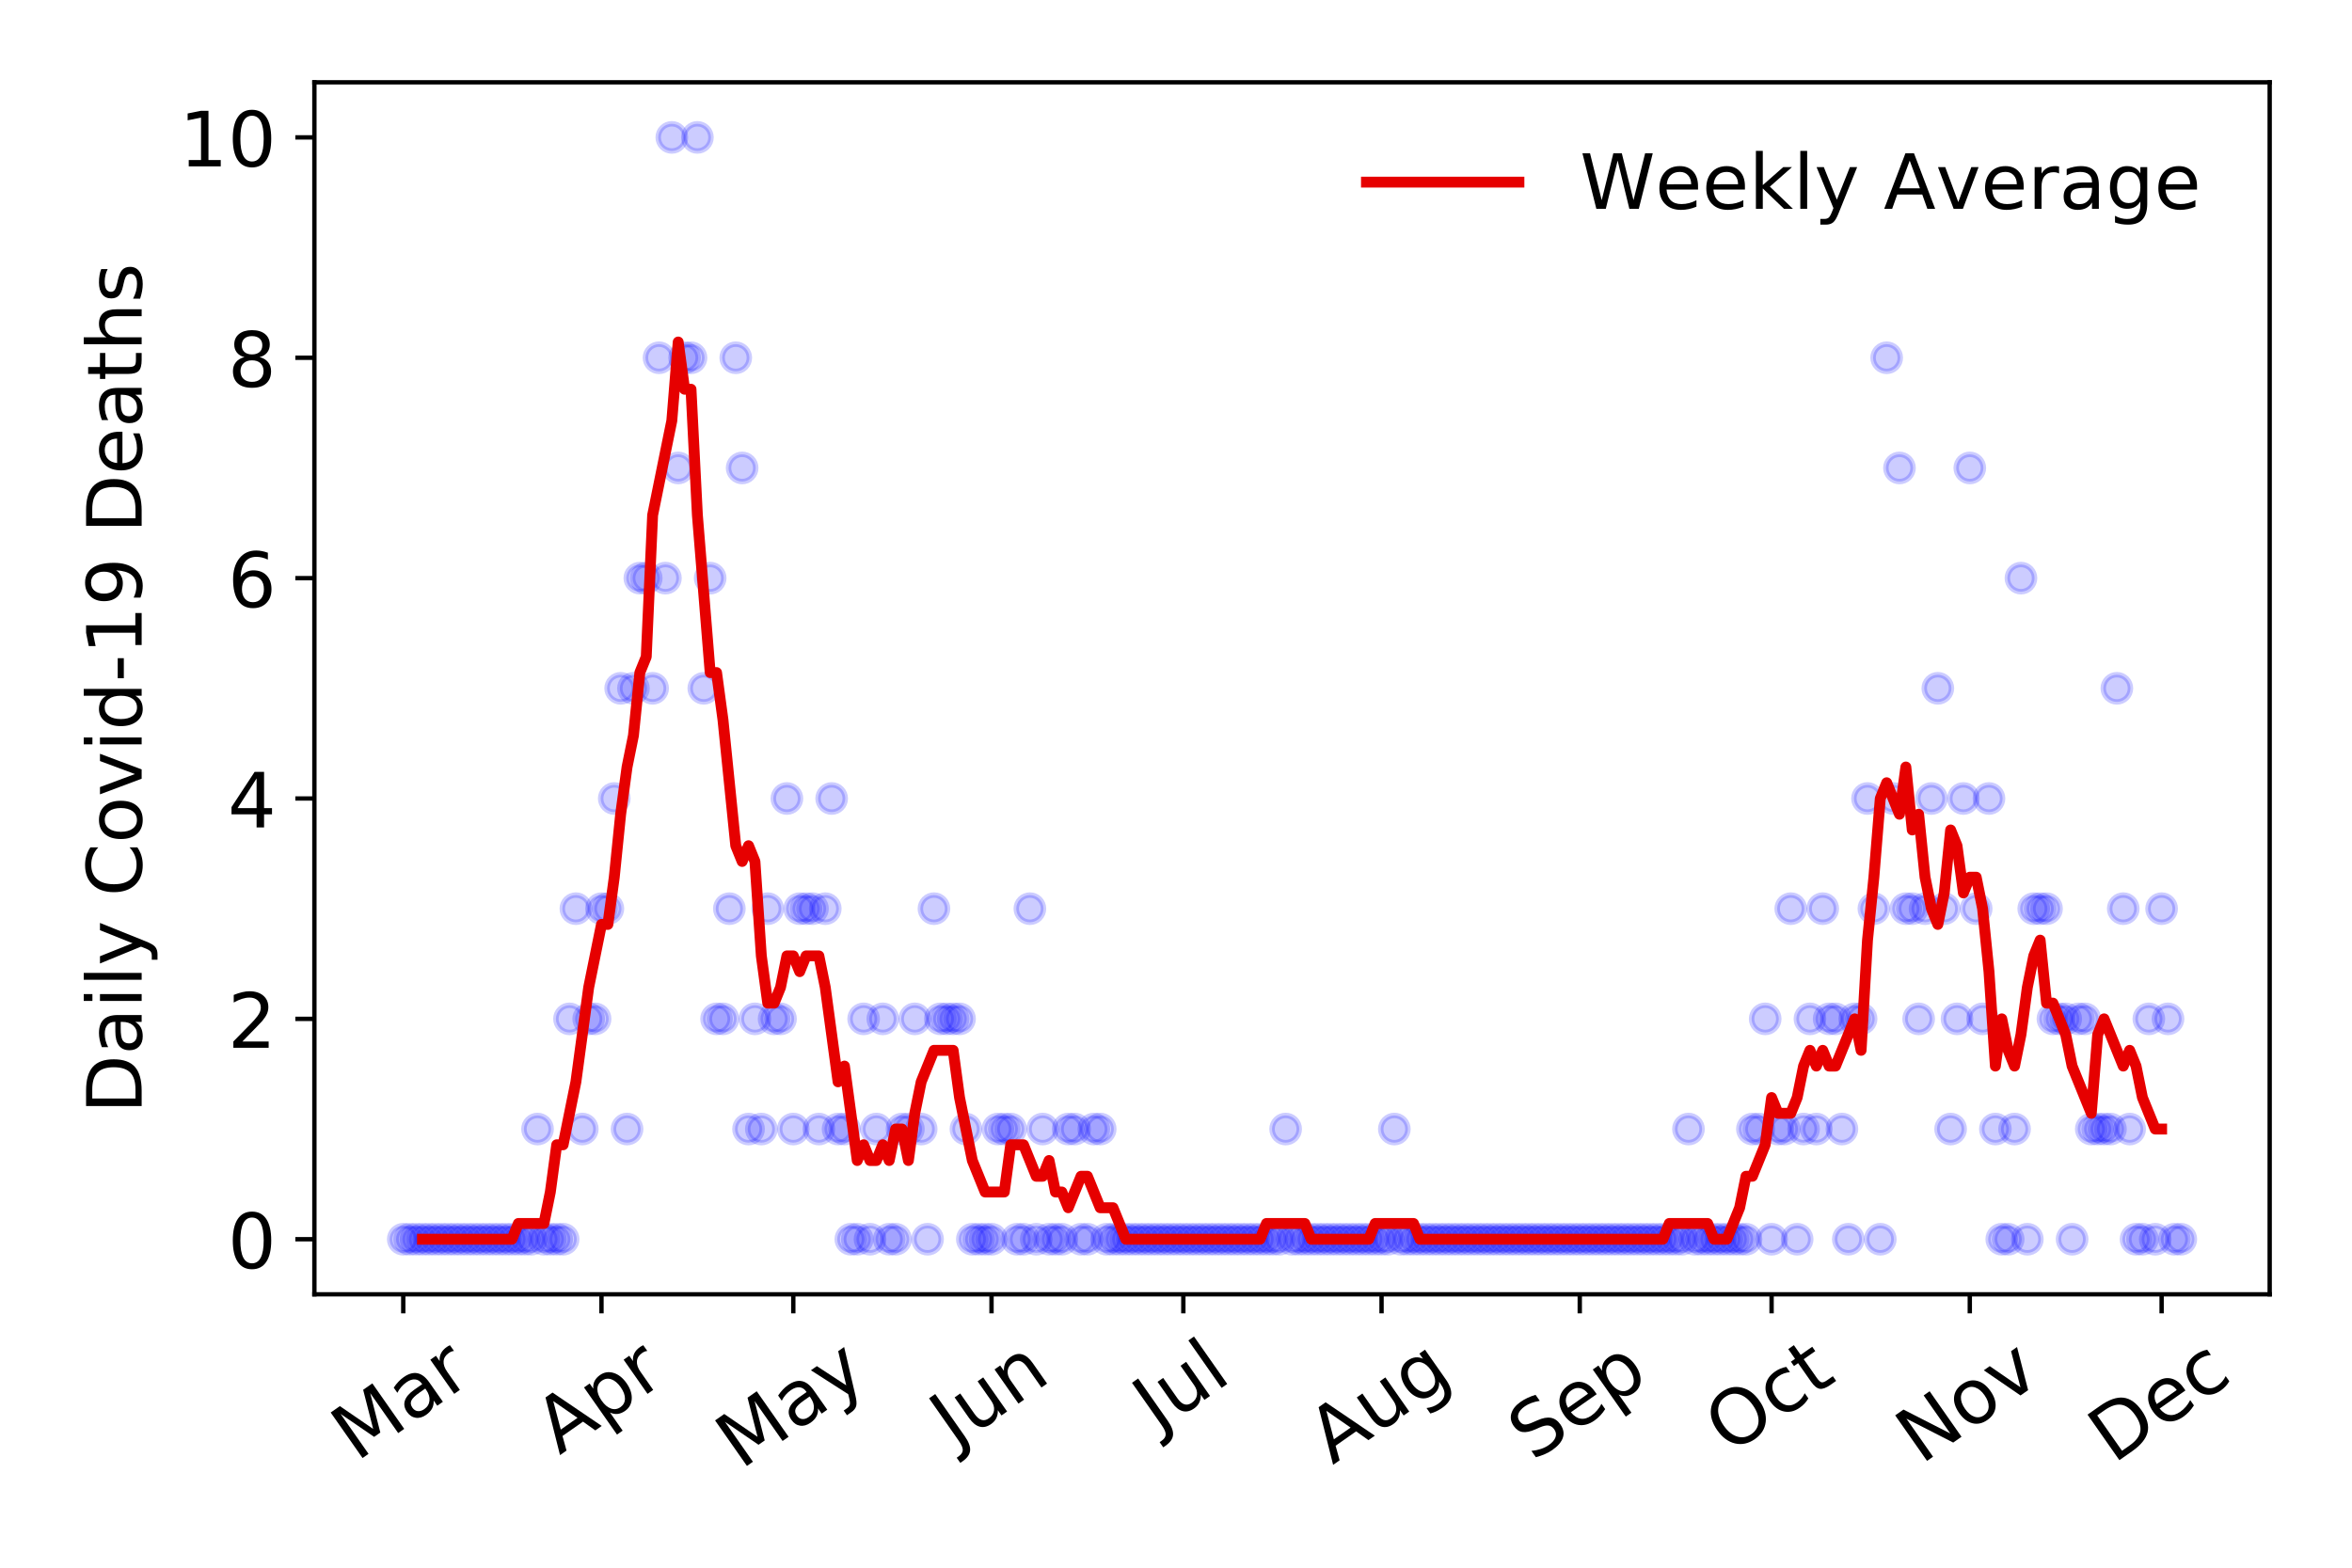 <?xml version="1.0" encoding="utf-8" standalone="no"?>
<!DOCTYPE svg PUBLIC "-//W3C//DTD SVG 1.1//EN"
  "http://www.w3.org/Graphics/SVG/1.1/DTD/svg11.dtd">
<!-- Created with matplotlib (https://matplotlib.org/) -->
<svg height="288pt" version="1.1" viewBox="0 0 432 288" width="432pt" xmlns="http://www.w3.org/2000/svg" xmlns:xlink="http://www.w3.org/1999/xlink">
 <defs>
  <style type="text/css">
*{stroke-linecap:butt;stroke-linejoin:round;}
  </style>
 </defs>
 <g id="figure_1">
  <g id="patch_1">
   <path d="M 0 288 
L 432 288 
L 432 0 
L 0 0 
z
" style="fill:#ffffff;"/>
  </g>
  <g id="axes_1">
   <g id="patch_2">
    <path d="M 57.745 237.778 
L 416.88 237.778 
L 416.88 15.12 
L 57.745 15.12 
z
" style="fill:#ffffff;"/>
   </g>
   <g id="matplotlib.axis_1">
    <g id="xtick_1">
     <g id="line2d_1">
      <defs>
       <path d="M 0 0 
L 0 3.5 
" id="m4884818b70" style="stroke:#000000;stroke-width:0.8;"/>
      </defs>
      <g>
       <use style="stroke:#000000;stroke-width:0.8;" x="74.069" xlink:href="#m4884818b70" y="237.778"/>
      </g>
     </g>
     <g id="text_1">
      <!-- Mar -->
      <defs>
       <path d="M 9.812 72.906 
L 24.516 72.906 
L 43.109 23.297 
L 61.812 72.906 
L 76.516 72.906 
L 76.516 0 
L 66.891 0 
L 66.891 64.016 
L 48.094 14.016 
L 38.188 14.016 
L 19.391 64.016 
L 19.391 0 
L 9.812 0 
z
" id="DejaVuSans-77"/>
       <path d="M 34.281 27.484 
Q 23.391 27.484 19.188 25 
Q 14.984 22.516 14.984 16.5 
Q 14.984 11.719 18.141 8.906 
Q 21.297 6.109 26.703 6.109 
Q 34.188 6.109 38.703 11.406 
Q 43.219 16.703 43.219 25.484 
L 43.219 27.484 
z
M 52.203 31.203 
L 52.203 0 
L 43.219 0 
L 43.219 8.297 
Q 40.141 3.328 35.547 0.953 
Q 30.953 -1.422 24.312 -1.422 
Q 15.922 -1.422 10.953 3.297 
Q 6 8.016 6 15.922 
Q 6 25.141 12.172 29.828 
Q 18.359 34.516 30.609 34.516 
L 43.219 34.516 
L 43.219 35.406 
Q 43.219 41.609 39.141 45 
Q 35.062 48.391 27.688 48.391 
Q 23 48.391 18.547 47.266 
Q 14.109 46.141 10.016 43.891 
L 10.016 52.203 
Q 14.938 54.109 19.578 55.047 
Q 24.219 56 28.609 56 
Q 40.484 56 46.344 49.844 
Q 52.203 43.703 52.203 31.203 
z
" id="DejaVuSans-97"/>
       <path d="M 41.109 46.297 
Q 39.594 47.172 37.812 47.578 
Q 36.031 48 33.891 48 
Q 26.266 48 22.188 43.047 
Q 18.109 38.094 18.109 28.812 
L 18.109 0 
L 9.078 0 
L 9.078 54.688 
L 18.109 54.688 
L 18.109 46.188 
Q 20.953 51.172 25.484 53.578 
Q 30.031 56 36.531 56 
Q 37.453 56 38.578 55.875 
Q 39.703 55.766 41.062 55.516 
z
" id="DejaVuSans-114"/>
      </defs>
      <g transform="translate(65.467 268.643)rotate(-35)scale(0.14 -0.14)">
       <use xlink:href="#DejaVuSans-77"/>
       <use x="86.279" xlink:href="#DejaVuSans-97"/>
       <use x="147.559" xlink:href="#DejaVuSans-114"/>
      </g>
     </g>
    </g>
    <g id="xtick_2">
     <g id="line2d_2">
      <g>
       <use style="stroke:#000000;stroke-width:0.8;" x="110.476" xlink:href="#m4884818b70" y="237.778"/>
      </g>
     </g>
     <g id="text_2">
      <!-- Apr -->
      <defs>
       <path d="M 34.188 63.188 
L 20.797 26.906 
L 47.609 26.906 
z
M 28.609 72.906 
L 39.797 72.906 
L 67.578 0 
L 57.328 0 
L 50.688 18.703 
L 17.828 18.703 
L 11.188 0 
L 0.781 0 
z
" id="DejaVuSans-65"/>
       <path d="M 18.109 8.203 
L 18.109 -20.797 
L 9.078 -20.797 
L 9.078 54.688 
L 18.109 54.688 
L 18.109 46.391 
Q 20.953 51.266 25.266 53.625 
Q 29.594 56 35.594 56 
Q 45.562 56 51.781 48.094 
Q 58.016 40.188 58.016 27.297 
Q 58.016 14.406 51.781 6.484 
Q 45.562 -1.422 35.594 -1.422 
Q 29.594 -1.422 25.266 0.953 
Q 20.953 3.328 18.109 8.203 
z
M 48.688 27.297 
Q 48.688 37.203 44.609 42.844 
Q 40.531 48.484 33.406 48.484 
Q 26.266 48.484 22.188 42.844 
Q 18.109 37.203 18.109 27.297 
Q 18.109 17.391 22.188 11.75 
Q 26.266 6.109 33.406 6.109 
Q 40.531 6.109 44.609 11.75 
Q 48.688 17.391 48.688 27.297 
z
" id="DejaVuSans-112"/>
      </defs>
      <g transform="translate(102.772 267.384)rotate(-35)scale(0.14 -0.14)">
       <use xlink:href="#DejaVuSans-65"/>
       <use x="68.408" xlink:href="#DejaVuSans-112"/>
       <use x="131.885" xlink:href="#DejaVuSans-114"/>
      </g>
     </g>
    </g>
    <g id="xtick_3">
     <g id="line2d_3">
      <g>
       <use style="stroke:#000000;stroke-width:0.8;" x="145.708" xlink:href="#m4884818b70" y="237.778"/>
      </g>
     </g>
     <g id="text_3">
      <!-- May -->
      <defs>
       <path d="M 32.172 -5.078 
Q 28.375 -14.844 24.75 -17.812 
Q 21.141 -20.797 15.094 -20.797 
L 7.906 -20.797 
L 7.906 -13.281 
L 13.188 -13.281 
Q 16.891 -13.281 18.938 -11.516 
Q 21 -9.766 23.484 -3.219 
L 25.094 0.875 
L 2.984 54.688 
L 12.5 54.688 
L 29.594 11.922 
L 46.688 54.688 
L 56.203 54.688 
z
" id="DejaVuSans-121"/>
      </defs>
      <g transform="translate(136.069 270.094)rotate(-35)scale(0.14 -0.14)">
       <use xlink:href="#DejaVuSans-77"/>
       <use x="86.279" xlink:href="#DejaVuSans-97"/>
       <use x="147.559" xlink:href="#DejaVuSans-121"/>
      </g>
     </g>
    </g>
    <g id="xtick_4">
     <g id="line2d_4">
      <g>
       <use style="stroke:#000000;stroke-width:0.8;" x="182.115" xlink:href="#m4884818b70" y="237.778"/>
      </g>
     </g>
     <g id="text_4">
      <!-- Jun -->
      <defs>
       <path d="M 9.812 72.906 
L 19.672 72.906 
L 19.672 5.078 
Q 19.672 -8.109 14.672 -14.062 
Q 9.672 -20.016 -1.422 -20.016 
L -5.172 -20.016 
L -5.172 -11.719 
L -2.094 -11.719 
Q 4.438 -11.719 7.125 -8.047 
Q 9.812 -4.391 9.812 5.078 
z
" id="DejaVuSans-74"/>
       <path d="M 8.5 21.578 
L 8.5 54.688 
L 17.484 54.688 
L 17.484 21.922 
Q 17.484 14.156 20.5 10.266 
Q 23.531 6.391 29.594 6.391 
Q 36.859 6.391 41.078 11.031 
Q 45.312 15.672 45.312 23.688 
L 45.312 54.688 
L 54.297 54.688 
L 54.297 0 
L 45.312 0 
L 45.312 8.406 
Q 42.047 3.422 37.719 1 
Q 33.406 -1.422 27.688 -1.422 
Q 18.266 -1.422 13.375 4.438 
Q 8.5 10.297 8.5 21.578 
z
M 31.109 56 
z
" id="DejaVuSans-117"/>
       <path d="M 54.891 33.016 
L 54.891 0 
L 45.906 0 
L 45.906 32.719 
Q 45.906 40.484 42.875 44.328 
Q 39.844 48.188 33.797 48.188 
Q 26.516 48.188 22.312 43.547 
Q 18.109 38.922 18.109 30.906 
L 18.109 0 
L 9.078 0 
L 9.078 54.688 
L 18.109 54.688 
L 18.109 46.188 
Q 21.344 51.125 25.703 53.562 
Q 30.078 56 35.797 56 
Q 45.219 56 50.047 50.172 
Q 54.891 44.344 54.891 33.016 
z
" id="DejaVuSans-110"/>
      </defs>
      <g transform="translate(175.371 266.039)rotate(-35)scale(0.14 -0.14)">
       <use xlink:href="#DejaVuSans-74"/>
       <use x="29.492" xlink:href="#DejaVuSans-117"/>
       <use x="92.871" xlink:href="#DejaVuSans-110"/>
      </g>
     </g>
    </g>
    <g id="xtick_5">
     <g id="line2d_5">
      <g>
       <use style="stroke:#000000;stroke-width:0.8;" x="217.348" xlink:href="#m4884818b70" y="237.778"/>
      </g>
     </g>
     <g id="text_5">
      <!-- Jul -->
      <defs>
       <path d="M 9.422 75.984 
L 18.406 75.984 
L 18.406 0 
L 9.422 0 
z
" id="DejaVuSans-108"/>
      </defs>
      <g transform="translate(212.645 263.181)rotate(-35)scale(0.14 -0.14)">
       <use xlink:href="#DejaVuSans-74"/>
       <use x="29.492" xlink:href="#DejaVuSans-117"/>
       <use x="92.871" xlink:href="#DejaVuSans-108"/>
      </g>
     </g>
    </g>
    <g id="xtick_6">
     <g id="line2d_6">
      <g>
       <use style="stroke:#000000;stroke-width:0.8;" x="253.754" xlink:href="#m4884818b70" y="237.778"/>
      </g>
     </g>
     <g id="text_6">
      <!-- Aug -->
      <defs>
       <path d="M 45.406 27.984 
Q 45.406 37.75 41.375 43.109 
Q 37.359 48.484 30.078 48.484 
Q 22.859 48.484 18.828 43.109 
Q 14.797 37.75 14.797 27.984 
Q 14.797 18.266 18.828 12.891 
Q 22.859 7.516 30.078 7.516 
Q 37.359 7.516 41.375 12.891 
Q 45.406 18.266 45.406 27.984 
z
M 54.391 6.781 
Q 54.391 -7.172 48.188 -13.984 
Q 42 -20.797 29.203 -20.797 
Q 24.469 -20.797 20.266 -20.094 
Q 16.062 -19.391 12.109 -17.922 
L 12.109 -9.188 
Q 16.062 -11.328 19.922 -12.344 
Q 23.781 -13.375 27.781 -13.375 
Q 36.625 -13.375 41.016 -8.766 
Q 45.406 -4.156 45.406 5.172 
L 45.406 9.625 
Q 42.625 4.781 38.281 2.391 
Q 33.938 0 27.875 0 
Q 17.828 0 11.672 7.656 
Q 5.516 15.328 5.516 27.984 
Q 5.516 40.672 11.672 48.328 
Q 17.828 56 27.875 56 
Q 33.938 56 38.281 53.609 
Q 42.625 51.219 45.406 46.391 
L 45.406 54.688 
L 54.391 54.688 
z
" id="DejaVuSans-103"/>
      </defs>
      <g transform="translate(244.773 269.172)rotate(-35)scale(0.14 -0.14)">
       <use xlink:href="#DejaVuSans-65"/>
       <use x="68.408" xlink:href="#DejaVuSans-117"/>
       <use x="131.787" xlink:href="#DejaVuSans-103"/>
      </g>
     </g>
    </g>
    <g id="xtick_7">
     <g id="line2d_7">
      <g>
       <use style="stroke:#000000;stroke-width:0.8;" x="290.161" xlink:href="#m4884818b70" y="237.778"/>
      </g>
     </g>
     <g id="text_7">
      <!-- Sep -->
      <defs>
       <path d="M 53.516 70.516 
L 53.516 60.891 
Q 47.906 63.578 42.922 64.891 
Q 37.938 66.219 33.297 66.219 
Q 25.25 66.219 20.875 63.094 
Q 16.5 59.969 16.5 54.203 
Q 16.5 49.359 19.406 46.891 
Q 22.312 44.438 30.422 42.922 
L 36.375 41.703 
Q 47.406 39.594 52.656 34.297 
Q 57.906 29 57.906 20.125 
Q 57.906 9.516 50.797 4.047 
Q 43.703 -1.422 29.984 -1.422 
Q 24.812 -1.422 18.969 -0.25 
Q 13.141 0.922 6.891 3.219 
L 6.891 13.375 
Q 12.891 10.016 18.656 8.297 
Q 24.422 6.594 29.984 6.594 
Q 38.422 6.594 43.016 9.906 
Q 47.609 13.234 47.609 19.391 
Q 47.609 24.75 44.312 27.781 
Q 41.016 30.812 33.5 32.328 
L 27.484 33.5 
Q 16.453 35.688 11.516 40.375 
Q 6.594 45.062 6.594 53.422 
Q 6.594 63.094 13.406 68.656 
Q 20.219 74.219 32.172 74.219 
Q 37.312 74.219 42.625 73.281 
Q 47.953 72.359 53.516 70.516 
z
" id="DejaVuSans-83"/>
       <path d="M 56.203 29.594 
L 56.203 25.203 
L 14.891 25.203 
Q 15.484 15.922 20.484 11.062 
Q 25.484 6.203 34.422 6.203 
Q 39.594 6.203 44.453 7.469 
Q 49.312 8.734 54.109 11.281 
L 54.109 2.781 
Q 49.266 0.734 44.188 -0.344 
Q 39.109 -1.422 33.891 -1.422 
Q 20.797 -1.422 13.156 6.188 
Q 5.516 13.812 5.516 26.812 
Q 5.516 40.234 12.766 48.109 
Q 20.016 56 32.328 56 
Q 43.359 56 49.781 48.891 
Q 56.203 41.797 56.203 29.594 
z
M 47.219 32.234 
Q 47.125 39.594 43.094 43.984 
Q 39.062 48.391 32.422 48.391 
Q 24.906 48.391 20.391 44.141 
Q 15.875 39.891 15.188 32.172 
z
" id="DejaVuSans-101"/>
      </defs>
      <g transform="translate(281.568 268.629)rotate(-35)scale(0.14 -0.14)">
       <use xlink:href="#DejaVuSans-83"/>
       <use x="63.477" xlink:href="#DejaVuSans-101"/>
       <use x="125" xlink:href="#DejaVuSans-112"/>
      </g>
     </g>
    </g>
    <g id="xtick_8">
     <g id="line2d_8">
      <g>
       <use style="stroke:#000000;stroke-width:0.8;" x="325.393" xlink:href="#m4884818b70" y="237.778"/>
      </g>
     </g>
     <g id="text_8">
      <!-- Oct -->
      <defs>
       <path d="M 39.406 66.219 
Q 28.656 66.219 22.328 58.203 
Q 16.016 50.203 16.016 36.375 
Q 16.016 22.609 22.328 14.594 
Q 28.656 6.594 39.406 6.594 
Q 50.141 6.594 56.422 14.594 
Q 62.703 22.609 62.703 36.375 
Q 62.703 50.203 56.422 58.203 
Q 50.141 66.219 39.406 66.219 
z
M 39.406 74.219 
Q 54.734 74.219 63.906 63.938 
Q 73.094 53.656 73.094 36.375 
Q 73.094 19.141 63.906 8.859 
Q 54.734 -1.422 39.406 -1.422 
Q 24.031 -1.422 14.812 8.828 
Q 5.609 19.094 5.609 36.375 
Q 5.609 53.656 14.812 63.938 
Q 24.031 74.219 39.406 74.219 
z
" id="DejaVuSans-79"/>
       <path d="M 48.781 52.594 
L 48.781 44.188 
Q 44.969 46.297 41.141 47.344 
Q 37.312 48.391 33.406 48.391 
Q 24.656 48.391 19.812 42.844 
Q 14.984 37.312 14.984 27.297 
Q 14.984 17.281 19.812 11.734 
Q 24.656 6.203 33.406 6.203 
Q 37.312 6.203 41.141 7.25 
Q 44.969 8.297 48.781 10.406 
L 48.781 2.094 
Q 45.016 0.344 40.984 -0.531 
Q 36.969 -1.422 32.422 -1.422 
Q 20.062 -1.422 12.781 6.344 
Q 5.516 14.109 5.516 27.297 
Q 5.516 40.672 12.859 48.328 
Q 20.219 56 33.016 56 
Q 37.156 56 41.109 55.141 
Q 45.062 54.297 48.781 52.594 
z
" id="DejaVuSans-99"/>
       <path d="M 18.312 70.219 
L 18.312 54.688 
L 36.812 54.688 
L 36.812 47.703 
L 18.312 47.703 
L 18.312 18.016 
Q 18.312 11.328 20.141 9.422 
Q 21.969 7.516 27.594 7.516 
L 36.812 7.516 
L 36.812 0 
L 27.594 0 
Q 17.188 0 13.234 3.875 
Q 9.281 7.766 9.281 18.016 
L 9.281 47.703 
L 2.688 47.703 
L 2.688 54.688 
L 9.281 54.688 
L 9.281 70.219 
z
" id="DejaVuSans-116"/>
      </defs>
      <g transform="translate(317.695 267.377)rotate(-35)scale(0.14 -0.14)">
       <use xlink:href="#DejaVuSans-79"/>
       <use x="78.711" xlink:href="#DejaVuSans-99"/>
       <use x="133.691" xlink:href="#DejaVuSans-116"/>
      </g>
     </g>
    </g>
    <g id="xtick_9">
     <g id="line2d_9">
      <g>
       <use style="stroke:#000000;stroke-width:0.8;" x="361.8" xlink:href="#m4884818b70" y="237.778"/>
      </g>
     </g>
     <g id="text_9">
      <!-- Nov -->
      <defs>
       <path d="M 9.812 72.906 
L 23.094 72.906 
L 55.422 11.922 
L 55.422 72.906 
L 64.984 72.906 
L 64.984 0 
L 51.703 0 
L 19.391 60.984 
L 19.391 0 
L 9.812 0 
z
" id="DejaVuSans-78"/>
       <path d="M 30.609 48.391 
Q 23.391 48.391 19.188 42.75 
Q 14.984 37.109 14.984 27.297 
Q 14.984 17.484 19.156 11.844 
Q 23.344 6.203 30.609 6.203 
Q 37.797 6.203 41.984 11.859 
Q 46.188 17.531 46.188 27.297 
Q 46.188 37.016 41.984 42.703 
Q 37.797 48.391 30.609 48.391 
z
M 30.609 56 
Q 42.328 56 49.016 48.375 
Q 55.719 40.766 55.719 27.297 
Q 55.719 13.875 49.016 6.219 
Q 42.328 -1.422 30.609 -1.422 
Q 18.844 -1.422 12.172 6.219 
Q 5.516 13.875 5.516 27.297 
Q 5.516 40.766 12.172 48.375 
Q 18.844 56 30.609 56 
z
" id="DejaVuSans-111"/>
       <path d="M 2.984 54.688 
L 12.5 54.688 
L 29.594 8.797 
L 46.688 54.688 
L 56.203 54.688 
L 35.688 0 
L 23.484 0 
z
" id="DejaVuSans-118"/>
      </defs>
      <g transform="translate(352.824 269.166)rotate(-35)scale(0.14 -0.14)">
       <use xlink:href="#DejaVuSans-78"/>
       <use x="74.805" xlink:href="#DejaVuSans-111"/>
       <use x="135.986" xlink:href="#DejaVuSans-118"/>
      </g>
     </g>
    </g>
    <g id="xtick_10">
     <g id="line2d_10">
      <g>
       <use style="stroke:#000000;stroke-width:0.8;" x="397.032" xlink:href="#m4884818b70" y="237.778"/>
      </g>
     </g>
     <g id="text_10">
      <!-- Dec -->
      <defs>
       <path d="M 19.672 64.797 
L 19.672 8.109 
L 31.594 8.109 
Q 46.688 8.109 53.688 14.938 
Q 60.688 21.781 60.688 36.531 
Q 60.688 51.172 53.688 57.984 
Q 46.688 64.797 31.594 64.797 
z
M 9.812 72.906 
L 30.078 72.906 
Q 51.266 72.906 61.172 64.094 
Q 71.094 55.281 71.094 36.531 
Q 71.094 17.672 61.125 8.828 
Q 51.172 0 30.078 0 
L 9.812 0 
z
" id="DejaVuSans-68"/>
      </defs>
      <g transform="translate(388.152 269.032)rotate(-35)scale(0.14 -0.14)">
       <use xlink:href="#DejaVuSans-68"/>
       <use x="77.002" xlink:href="#DejaVuSans-101"/>
       <use x="138.525" xlink:href="#DejaVuSans-99"/>
      </g>
     </g>
    </g>
   </g>
   <g id="matplotlib.axis_2">
    <g id="ytick_1">
     <g id="line2d_11">
      <defs>
       <path d="M 0 0 
L -3.5 0 
" id="m284a70768f" style="stroke:#000000;stroke-width:0.8;"/>
      </defs>
      <g>
       <use style="stroke:#000000;stroke-width:0.8;" x="57.745" xlink:href="#m284a70768f" y="227.657"/>
      </g>
     </g>
     <g id="text_11">
      <!-- 0 -->
      <defs>
       <path d="M 31.781 66.406 
Q 24.172 66.406 20.328 58.906 
Q 16.5 51.422 16.5 36.375 
Q 16.5 21.391 20.328 13.891 
Q 24.172 6.391 31.781 6.391 
Q 39.453 6.391 43.281 13.891 
Q 47.125 21.391 47.125 36.375 
Q 47.125 51.422 43.281 58.906 
Q 39.453 66.406 31.781 66.406 
z
M 31.781 74.219 
Q 44.047 74.219 50.516 64.516 
Q 56.984 54.828 56.984 36.375 
Q 56.984 17.969 50.516 8.266 
Q 44.047 -1.422 31.781 -1.422 
Q 19.531 -1.422 13.062 8.266 
Q 6.594 17.969 6.594 36.375 
Q 6.594 54.828 13.062 64.516 
Q 19.531 74.219 31.781 74.219 
z
" id="DejaVuSans-48"/>
      </defs>
      <g transform="translate(41.837 232.976)scale(0.14 -0.14)">
       <use xlink:href="#DejaVuSans-48"/>
      </g>
     </g>
    </g>
    <g id="ytick_2">
     <g id="line2d_12">
      <g>
       <use style="stroke:#000000;stroke-width:0.8;" x="57.745" xlink:href="#m284a70768f" y="187.174"/>
      </g>
     </g>
     <g id="text_12">
      <!-- 2 -->
      <defs>
       <path d="M 19.188 8.297 
L 53.609 8.297 
L 53.609 0 
L 7.328 0 
L 7.328 8.297 
Q 12.938 14.109 22.625 23.891 
Q 32.328 33.688 34.812 36.531 
Q 39.547 41.844 41.422 45.531 
Q 43.312 49.219 43.312 52.781 
Q 43.312 58.594 39.234 62.25 
Q 35.156 65.922 28.609 65.922 
Q 23.969 65.922 18.812 64.312 
Q 13.672 62.703 7.812 59.422 
L 7.812 69.391 
Q 13.766 71.781 18.938 73 
Q 24.125 74.219 28.422 74.219 
Q 39.75 74.219 46.484 68.547 
Q 53.219 62.891 53.219 53.422 
Q 53.219 48.922 51.531 44.891 
Q 49.859 40.875 45.406 35.406 
Q 44.188 33.984 37.641 27.219 
Q 31.109 20.453 19.188 8.297 
z
" id="DejaVuSans-50"/>
      </defs>
      <g transform="translate(41.837 192.493)scale(0.14 -0.14)">
       <use xlink:href="#DejaVuSans-50"/>
      </g>
     </g>
    </g>
    <g id="ytick_3">
     <g id="line2d_13">
      <g>
       <use style="stroke:#000000;stroke-width:0.8;" x="57.745" xlink:href="#m284a70768f" y="146.691"/>
      </g>
     </g>
     <g id="text_13">
      <!-- 4 -->
      <defs>
       <path d="M 37.797 64.312 
L 12.891 25.391 
L 37.797 25.391 
z
M 35.203 72.906 
L 47.609 72.906 
L 47.609 25.391 
L 58.016 25.391 
L 58.016 17.188 
L 47.609 17.188 
L 47.609 0 
L 37.797 0 
L 37.797 17.188 
L 4.891 17.188 
L 4.891 26.703 
z
" id="DejaVuSans-52"/>
      </defs>
      <g transform="translate(41.837 152.01)scale(0.14 -0.14)">
       <use xlink:href="#DejaVuSans-52"/>
      </g>
     </g>
    </g>
    <g id="ytick_4">
     <g id="line2d_14">
      <g>
       <use style="stroke:#000000;stroke-width:0.8;" x="57.745" xlink:href="#m284a70768f" y="106.207"/>
      </g>
     </g>
     <g id="text_14">
      <!-- 6 -->
      <defs>
       <path d="M 33.016 40.375 
Q 26.375 40.375 22.484 35.828 
Q 18.609 31.297 18.609 23.391 
Q 18.609 15.531 22.484 10.953 
Q 26.375 6.391 33.016 6.391 
Q 39.656 6.391 43.531 10.953 
Q 47.406 15.531 47.406 23.391 
Q 47.406 31.297 43.531 35.828 
Q 39.656 40.375 33.016 40.375 
z
M 52.594 71.297 
L 52.594 62.312 
Q 48.875 64.062 45.094 64.984 
Q 41.312 65.922 37.594 65.922 
Q 27.828 65.922 22.672 59.328 
Q 17.531 52.734 16.797 39.406 
Q 19.672 43.656 24.016 45.922 
Q 28.375 48.188 33.594 48.188 
Q 44.578 48.188 50.953 41.516 
Q 57.328 34.859 57.328 23.391 
Q 57.328 12.156 50.688 5.359 
Q 44.047 -1.422 33.016 -1.422 
Q 20.359 -1.422 13.672 8.266 
Q 6.984 17.969 6.984 36.375 
Q 6.984 53.656 15.188 63.938 
Q 23.391 74.219 37.203 74.219 
Q 40.922 74.219 44.703 73.484 
Q 48.484 72.75 52.594 71.297 
z
" id="DejaVuSans-54"/>
      </defs>
      <g transform="translate(41.837 111.526)scale(0.14 -0.14)">
       <use xlink:href="#DejaVuSans-54"/>
      </g>
     </g>
    </g>
    <g id="ytick_5">
     <g id="line2d_15">
      <g>
       <use style="stroke:#000000;stroke-width:0.8;" x="57.745" xlink:href="#m284a70768f" y="65.724"/>
      </g>
     </g>
     <g id="text_15">
      <!-- 8 -->
      <defs>
       <path d="M 31.781 34.625 
Q 24.75 34.625 20.719 30.859 
Q 16.703 27.094 16.703 20.516 
Q 16.703 13.922 20.719 10.156 
Q 24.75 6.391 31.781 6.391 
Q 38.812 6.391 42.859 10.172 
Q 46.922 13.969 46.922 20.516 
Q 46.922 27.094 42.891 30.859 
Q 38.875 34.625 31.781 34.625 
z
M 21.922 38.812 
Q 15.578 40.375 12.031 44.719 
Q 8.5 49.078 8.5 55.328 
Q 8.5 64.062 14.719 69.141 
Q 20.953 74.219 31.781 74.219 
Q 42.672 74.219 48.875 69.141 
Q 55.078 64.062 55.078 55.328 
Q 55.078 49.078 51.531 44.719 
Q 48 40.375 41.703 38.812 
Q 48.828 37.156 52.797 32.312 
Q 56.781 27.484 56.781 20.516 
Q 56.781 9.906 50.312 4.234 
Q 43.844 -1.422 31.781 -1.422 
Q 19.734 -1.422 13.25 4.234 
Q 6.781 9.906 6.781 20.516 
Q 6.781 27.484 10.781 32.312 
Q 14.797 37.156 21.922 38.812 
z
M 18.312 54.391 
Q 18.312 48.734 21.844 45.562 
Q 25.391 42.391 31.781 42.391 
Q 38.141 42.391 41.719 45.562 
Q 45.312 48.734 45.312 54.391 
Q 45.312 60.062 41.719 63.234 
Q 38.141 66.406 31.781 66.406 
Q 25.391 66.406 21.844 63.234 
Q 18.312 60.062 18.312 54.391 
z
" id="DejaVuSans-56"/>
      </defs>
      <g transform="translate(41.837 71.043)scale(0.14 -0.14)">
       <use xlink:href="#DejaVuSans-56"/>
      </g>
     </g>
    </g>
    <g id="ytick_6">
     <g id="line2d_16">
      <g>
       <use style="stroke:#000000;stroke-width:0.8;" x="57.745" xlink:href="#m284a70768f" y="25.241"/>
      </g>
     </g>
     <g id="text_16">
      <!-- 10 -->
      <defs>
       <path d="M 12.406 8.297 
L 28.516 8.297 
L 28.516 63.922 
L 10.984 60.406 
L 10.984 69.391 
L 28.422 72.906 
L 38.281 72.906 
L 38.281 8.297 
L 54.391 8.297 
L 54.391 0 
L 12.406 0 
z
" id="DejaVuSans-49"/>
      </defs>
      <g transform="translate(32.93 30.56)scale(0.14 -0.14)">
       <use xlink:href="#DejaVuSans-49"/>
       <use x="63.623" xlink:href="#DejaVuSans-48"/>
      </g>
     </g>
    </g>
    <g id="text_17">
     <!-- Daily Covid-19 Deaths -->
     <defs>
      <path d="M 9.422 54.688 
L 18.406 54.688 
L 18.406 0 
L 9.422 0 
z
M 9.422 75.984 
L 18.406 75.984 
L 18.406 64.594 
L 9.422 64.594 
z
" id="DejaVuSans-105"/>
      <path id="DejaVuSans-32"/>
      <path d="M 64.406 67.281 
L 64.406 56.891 
Q 59.422 61.531 53.781 63.812 
Q 48.141 66.109 41.797 66.109 
Q 29.297 66.109 22.656 58.469 
Q 16.016 50.828 16.016 36.375 
Q 16.016 21.969 22.656 14.328 
Q 29.297 6.688 41.797 6.688 
Q 48.141 6.688 53.781 8.984 
Q 59.422 11.281 64.406 15.922 
L 64.406 5.609 
Q 59.234 2.094 53.438 0.328 
Q 47.656 -1.422 41.219 -1.422 
Q 24.656 -1.422 15.125 8.703 
Q 5.609 18.844 5.609 36.375 
Q 5.609 53.953 15.125 64.078 
Q 24.656 74.219 41.219 74.219 
Q 47.75 74.219 53.531 72.484 
Q 59.328 70.75 64.406 67.281 
z
" id="DejaVuSans-67"/>
      <path d="M 45.406 46.391 
L 45.406 75.984 
L 54.391 75.984 
L 54.391 0 
L 45.406 0 
L 45.406 8.203 
Q 42.578 3.328 38.25 0.953 
Q 33.938 -1.422 27.875 -1.422 
Q 17.969 -1.422 11.734 6.484 
Q 5.516 14.406 5.516 27.297 
Q 5.516 40.188 11.734 48.094 
Q 17.969 56 27.875 56 
Q 33.938 56 38.25 53.625 
Q 42.578 51.266 45.406 46.391 
z
M 14.797 27.297 
Q 14.797 17.391 18.875 11.75 
Q 22.953 6.109 30.078 6.109 
Q 37.203 6.109 41.297 11.75 
Q 45.406 17.391 45.406 27.297 
Q 45.406 37.203 41.297 42.844 
Q 37.203 48.484 30.078 48.484 
Q 22.953 48.484 18.875 42.844 
Q 14.797 37.203 14.797 27.297 
z
" id="DejaVuSans-100"/>
      <path d="M 4.891 31.391 
L 31.203 31.391 
L 31.203 23.391 
L 4.891 23.391 
z
" id="DejaVuSans-45"/>
      <path d="M 10.984 1.516 
L 10.984 10.5 
Q 14.703 8.734 18.5 7.812 
Q 22.312 6.891 25.984 6.891 
Q 35.75 6.891 40.891 13.453 
Q 46.047 20.016 46.781 33.406 
Q 43.953 29.203 39.594 26.953 
Q 35.25 24.703 29.984 24.703 
Q 19.047 24.703 12.672 31.312 
Q 6.297 37.938 6.297 49.422 
Q 6.297 60.641 12.938 67.422 
Q 19.578 74.219 30.609 74.219 
Q 43.266 74.219 49.922 64.516 
Q 56.594 54.828 56.594 36.375 
Q 56.594 19.141 48.406 8.859 
Q 40.234 -1.422 26.422 -1.422 
Q 22.703 -1.422 18.891 -0.688 
Q 15.094 0.047 10.984 1.516 
z
M 30.609 32.422 
Q 37.25 32.422 41.125 36.953 
Q 45.016 41.5 45.016 49.422 
Q 45.016 57.281 41.125 61.844 
Q 37.25 66.406 30.609 66.406 
Q 23.969 66.406 20.094 61.844 
Q 16.219 57.281 16.219 49.422 
Q 16.219 41.5 20.094 36.953 
Q 23.969 32.422 30.609 32.422 
z
" id="DejaVuSans-57"/>
      <path d="M 54.891 33.016 
L 54.891 0 
L 45.906 0 
L 45.906 32.719 
Q 45.906 40.484 42.875 44.328 
Q 39.844 48.188 33.797 48.188 
Q 26.516 48.188 22.312 43.547 
Q 18.109 38.922 18.109 30.906 
L 18.109 0 
L 9.078 0 
L 9.078 75.984 
L 18.109 75.984 
L 18.109 46.188 
Q 21.344 51.125 25.703 53.562 
Q 30.078 56 35.797 56 
Q 45.219 56 50.047 50.172 
Q 54.891 44.344 54.891 33.016 
z
" id="DejaVuSans-104"/>
      <path d="M 44.281 53.078 
L 44.281 44.578 
Q 40.484 46.531 36.375 47.5 
Q 32.281 48.484 27.875 48.484 
Q 21.188 48.484 17.844 46.438 
Q 14.5 44.391 14.5 40.281 
Q 14.5 37.156 16.891 35.375 
Q 19.281 33.594 26.516 31.984 
L 29.594 31.297 
Q 39.156 29.25 43.188 25.516 
Q 47.219 21.781 47.219 15.094 
Q 47.219 7.469 41.188 3.016 
Q 35.156 -1.422 24.609 -1.422 
Q 20.219 -1.422 15.453 -0.562 
Q 10.688 0.297 5.422 2 
L 5.422 11.281 
Q 10.406 8.688 15.234 7.391 
Q 20.062 6.109 24.812 6.109 
Q 31.156 6.109 34.562 8.281 
Q 37.984 10.453 37.984 14.406 
Q 37.984 18.062 35.516 20.016 
Q 33.062 21.969 24.703 23.781 
L 21.578 24.516 
Q 13.234 26.266 9.516 29.906 
Q 5.812 33.547 5.812 39.891 
Q 5.812 47.609 11.281 51.797 
Q 16.75 56 26.812 56 
Q 31.781 56 36.172 55.266 
Q 40.578 54.547 44.281 53.078 
z
" id="DejaVuSans-115"/>
     </defs>
     <g transform="translate(26.018 204.56)rotate(-90)scale(0.14 -0.14)">
      <use xlink:href="#DejaVuSans-68"/>
      <use x="77.002" xlink:href="#DejaVuSans-97"/>
      <use x="138.281" xlink:href="#DejaVuSans-105"/>
      <use x="166.064" xlink:href="#DejaVuSans-108"/>
      <use x="193.848" xlink:href="#DejaVuSans-121"/>
      <use x="253.027" xlink:href="#DejaVuSans-32"/>
      <use x="284.814" xlink:href="#DejaVuSans-67"/>
      <use x="354.639" xlink:href="#DejaVuSans-111"/>
      <use x="415.82" xlink:href="#DejaVuSans-118"/>
      <use x="475" xlink:href="#DejaVuSans-105"/>
      <use x="502.783" xlink:href="#DejaVuSans-100"/>
      <use x="566.26" xlink:href="#DejaVuSans-45"/>
      <use x="602.344" xlink:href="#DejaVuSans-49"/>
      <use x="665.967" xlink:href="#DejaVuSans-57"/>
      <use x="729.59" xlink:href="#DejaVuSans-32"/>
      <use x="761.377" xlink:href="#DejaVuSans-68"/>
      <use x="838.379" xlink:href="#DejaVuSans-101"/>
      <use x="899.902" xlink:href="#DejaVuSans-97"/>
      <use x="961.182" xlink:href="#DejaVuSans-116"/>
      <use x="1000.391" xlink:href="#DejaVuSans-104"/>
      <use x="1063.77" xlink:href="#DejaVuSans-115"/>
     </g>
    </g>
   </g>
   <g id="line2d_17">
    <defs>
     <path d="M 0 2.5 
C 0.663 2.5 1.299 2.237 1.768 1.768 
C 2.237 1.299 2.5 0.663 2.5 0 
C 2.5 -0.663 2.237 -1.299 1.768 -1.768 
C 1.299 -2.237 0.663 -2.5 0 -2.5 
C -0.663 -2.5 -1.299 -2.237 -1.768 -1.768 
C -2.237 -1.299 -2.5 -0.663 -2.5 0 
C -2.5 0.663 -2.237 1.299 -1.768 1.768 
C -1.299 2.237 -0.663 2.5 0 2.5 
z
" id="m7dd74aa3a2" style="stroke:#0000ff;stroke-opacity:0.2;"/>
    </defs>
    <g clip-path="url(#p95fadf0f3e)">
     <use style="fill:#0000ff;fill-opacity:0.2;stroke:#0000ff;stroke-opacity:0.2;" x="74.069" xlink:href="#m7dd74aa3a2" y="227.657"/>
     <use style="fill:#0000ff;fill-opacity:0.2;stroke:#0000ff;stroke-opacity:0.2;" x="75.244" xlink:href="#m7dd74aa3a2" y="227.657"/>
     <use style="fill:#0000ff;fill-opacity:0.2;stroke:#0000ff;stroke-opacity:0.2;" x="76.418" xlink:href="#m7dd74aa3a2" y="227.657"/>
     <use style="fill:#0000ff;fill-opacity:0.2;stroke:#0000ff;stroke-opacity:0.2;" x="77.593" xlink:href="#m7dd74aa3a2" y="227.657"/>
     <use style="fill:#0000ff;fill-opacity:0.2;stroke:#0000ff;stroke-opacity:0.2;" x="78.767" xlink:href="#m7dd74aa3a2" y="227.657"/>
     <use style="fill:#0000ff;fill-opacity:0.2;stroke:#0000ff;stroke-opacity:0.2;" x="79.941" xlink:href="#m7dd74aa3a2" y="227.657"/>
     <use style="fill:#0000ff;fill-opacity:0.2;stroke:#0000ff;stroke-opacity:0.2;" x="81.116" xlink:href="#m7dd74aa3a2" y="227.657"/>
     <use style="fill:#0000ff;fill-opacity:0.2;stroke:#0000ff;stroke-opacity:0.2;" x="82.29" xlink:href="#m7dd74aa3a2" y="227.657"/>
     <use style="fill:#0000ff;fill-opacity:0.2;stroke:#0000ff;stroke-opacity:0.2;" x="83.465" xlink:href="#m7dd74aa3a2" y="227.657"/>
     <use style="fill:#0000ff;fill-opacity:0.2;stroke:#0000ff;stroke-opacity:0.2;" x="84.639" xlink:href="#m7dd74aa3a2" y="227.657"/>
     <use style="fill:#0000ff;fill-opacity:0.2;stroke:#0000ff;stroke-opacity:0.2;" x="85.813" xlink:href="#m7dd74aa3a2" y="227.657"/>
     <use style="fill:#0000ff;fill-opacity:0.2;stroke:#0000ff;stroke-opacity:0.2;" x="86.988" xlink:href="#m7dd74aa3a2" y="227.657"/>
     <use style="fill:#0000ff;fill-opacity:0.2;stroke:#0000ff;stroke-opacity:0.2;" x="88.162" xlink:href="#m7dd74aa3a2" y="227.657"/>
     <use style="fill:#0000ff;fill-opacity:0.2;stroke:#0000ff;stroke-opacity:0.2;" x="89.337" xlink:href="#m7dd74aa3a2" y="227.657"/>
     <use style="fill:#0000ff;fill-opacity:0.2;stroke:#0000ff;stroke-opacity:0.2;" x="90.511" xlink:href="#m7dd74aa3a2" y="227.657"/>
     <use style="fill:#0000ff;fill-opacity:0.2;stroke:#0000ff;stroke-opacity:0.2;" x="91.685" xlink:href="#m7dd74aa3a2" y="227.657"/>
     <use style="fill:#0000ff;fill-opacity:0.2;stroke:#0000ff;stroke-opacity:0.2;" x="92.86" xlink:href="#m7dd74aa3a2" y="227.657"/>
     <use style="fill:#0000ff;fill-opacity:0.2;stroke:#0000ff;stroke-opacity:0.2;" x="94.034" xlink:href="#m7dd74aa3a2" y="227.657"/>
     <use style="fill:#0000ff;fill-opacity:0.2;stroke:#0000ff;stroke-opacity:0.2;" x="95.209" xlink:href="#m7dd74aa3a2" y="227.657"/>
     <use style="fill:#0000ff;fill-opacity:0.2;stroke:#0000ff;stroke-opacity:0.2;" x="96.383" xlink:href="#m7dd74aa3a2" y="227.657"/>
     <use style="fill:#0000ff;fill-opacity:0.2;stroke:#0000ff;stroke-opacity:0.2;" x="97.558" xlink:href="#m7dd74aa3a2" y="227.657"/>
     <use style="fill:#0000ff;fill-opacity:0.2;stroke:#0000ff;stroke-opacity:0.2;" x="98.732" xlink:href="#m7dd74aa3a2" y="207.416"/>
     <use style="fill:#0000ff;fill-opacity:0.2;stroke:#0000ff;stroke-opacity:0.2;" x="99.906" xlink:href="#m7dd74aa3a2" y="227.657"/>
     <use style="fill:#0000ff;fill-opacity:0.2;stroke:#0000ff;stroke-opacity:0.2;" x="101.081" xlink:href="#m7dd74aa3a2" y="227.657"/>
     <use style="fill:#0000ff;fill-opacity:0.2;stroke:#0000ff;stroke-opacity:0.2;" x="102.255" xlink:href="#m7dd74aa3a2" y="227.657"/>
     <use style="fill:#0000ff;fill-opacity:0.2;stroke:#0000ff;stroke-opacity:0.2;" x="103.43" xlink:href="#m7dd74aa3a2" y="227.657"/>
     <use style="fill:#0000ff;fill-opacity:0.2;stroke:#0000ff;stroke-opacity:0.2;" x="104.604" xlink:href="#m7dd74aa3a2" y="187.174"/>
     <use style="fill:#0000ff;fill-opacity:0.2;stroke:#0000ff;stroke-opacity:0.2;" x="105.778" xlink:href="#m7dd74aa3a2" y="166.932"/>
     <use style="fill:#0000ff;fill-opacity:0.2;stroke:#0000ff;stroke-opacity:0.2;" x="106.953" xlink:href="#m7dd74aa3a2" y="207.416"/>
     <use style="fill:#0000ff;fill-opacity:0.2;stroke:#0000ff;stroke-opacity:0.2;" x="108.127" xlink:href="#m7dd74aa3a2" y="187.174"/>
     <use style="fill:#0000ff;fill-opacity:0.2;stroke:#0000ff;stroke-opacity:0.2;" x="109.302" xlink:href="#m7dd74aa3a2" y="187.174"/>
     <use style="fill:#0000ff;fill-opacity:0.2;stroke:#0000ff;stroke-opacity:0.2;" x="110.476" xlink:href="#m7dd74aa3a2" y="166.932"/>
     <use style="fill:#0000ff;fill-opacity:0.2;stroke:#0000ff;stroke-opacity:0.2;" x="111.65" xlink:href="#m7dd74aa3a2" y="166.932"/>
     <use style="fill:#0000ff;fill-opacity:0.2;stroke:#0000ff;stroke-opacity:0.2;" x="112.825" xlink:href="#m7dd74aa3a2" y="146.691"/>
     <use style="fill:#0000ff;fill-opacity:0.2;stroke:#0000ff;stroke-opacity:0.2;" x="113.999" xlink:href="#m7dd74aa3a2" y="126.449"/>
     <use style="fill:#0000ff;fill-opacity:0.2;stroke:#0000ff;stroke-opacity:0.2;" x="115.174" xlink:href="#m7dd74aa3a2" y="207.416"/>
     <use style="fill:#0000ff;fill-opacity:0.2;stroke:#0000ff;stroke-opacity:0.2;" x="116.348" xlink:href="#m7dd74aa3a2" y="126.449"/>
     <use style="fill:#0000ff;fill-opacity:0.2;stroke:#0000ff;stroke-opacity:0.2;" x="117.523" xlink:href="#m7dd74aa3a2" y="106.207"/>
     <use style="fill:#0000ff;fill-opacity:0.2;stroke:#0000ff;stroke-opacity:0.2;" x="118.697" xlink:href="#m7dd74aa3a2" y="106.207"/>
     <use style="fill:#0000ff;fill-opacity:0.2;stroke:#0000ff;stroke-opacity:0.2;" x="119.871" xlink:href="#m7dd74aa3a2" y="126.449"/>
     <use style="fill:#0000ff;fill-opacity:0.2;stroke:#0000ff;stroke-opacity:0.2;" x="121.046" xlink:href="#m7dd74aa3a2" y="65.724"/>
     <use style="fill:#0000ff;fill-opacity:0.2;stroke:#0000ff;stroke-opacity:0.2;" x="122.22" xlink:href="#m7dd74aa3a2" y="106.207"/>
     <use style="fill:#0000ff;fill-opacity:0.2;stroke:#0000ff;stroke-opacity:0.2;" x="123.395" xlink:href="#m7dd74aa3a2" y="25.241"/>
     <use style="fill:#0000ff;fill-opacity:0.2;stroke:#0000ff;stroke-opacity:0.2;" x="124.569" xlink:href="#m7dd74aa3a2" y="85.966"/>
     <use style="fill:#0000ff;fill-opacity:0.2;stroke:#0000ff;stroke-opacity:0.2;" x="125.743" xlink:href="#m7dd74aa3a2" y="65.724"/>
     <use style="fill:#0000ff;fill-opacity:0.2;stroke:#0000ff;stroke-opacity:0.2;" x="126.918" xlink:href="#m7dd74aa3a2" y="65.724"/>
     <use style="fill:#0000ff;fill-opacity:0.2;stroke:#0000ff;stroke-opacity:0.2;" x="128.092" xlink:href="#m7dd74aa3a2" y="25.241"/>
     <use style="fill:#0000ff;fill-opacity:0.2;stroke:#0000ff;stroke-opacity:0.2;" x="129.267" xlink:href="#m7dd74aa3a2" y="126.449"/>
     <use style="fill:#0000ff;fill-opacity:0.2;stroke:#0000ff;stroke-opacity:0.2;" x="130.441" xlink:href="#m7dd74aa3a2" y="106.207"/>
     <use style="fill:#0000ff;fill-opacity:0.2;stroke:#0000ff;stroke-opacity:0.2;" x="131.615" xlink:href="#m7dd74aa3a2" y="187.174"/>
     <use style="fill:#0000ff;fill-opacity:0.2;stroke:#0000ff;stroke-opacity:0.2;" x="132.79" xlink:href="#m7dd74aa3a2" y="187.174"/>
     <use style="fill:#0000ff;fill-opacity:0.2;stroke:#0000ff;stroke-opacity:0.2;" x="133.964" xlink:href="#m7dd74aa3a2" y="166.932"/>
     <use style="fill:#0000ff;fill-opacity:0.2;stroke:#0000ff;stroke-opacity:0.2;" x="135.139" xlink:href="#m7dd74aa3a2" y="65.724"/>
     <use style="fill:#0000ff;fill-opacity:0.2;stroke:#0000ff;stroke-opacity:0.2;" x="136.313" xlink:href="#m7dd74aa3a2" y="85.966"/>
     <use style="fill:#0000ff;fill-opacity:0.2;stroke:#0000ff;stroke-opacity:0.2;" x="137.488" xlink:href="#m7dd74aa3a2" y="207.416"/>
     <use style="fill:#0000ff;fill-opacity:0.2;stroke:#0000ff;stroke-opacity:0.2;" x="138.662" xlink:href="#m7dd74aa3a2" y="187.174"/>
     <use style="fill:#0000ff;fill-opacity:0.2;stroke:#0000ff;stroke-opacity:0.2;" x="139.836" xlink:href="#m7dd74aa3a2" y="207.416"/>
     <use style="fill:#0000ff;fill-opacity:0.2;stroke:#0000ff;stroke-opacity:0.2;" x="141.011" xlink:href="#m7dd74aa3a2" y="166.932"/>
     <use style="fill:#0000ff;fill-opacity:0.2;stroke:#0000ff;stroke-opacity:0.2;" x="142.185" xlink:href="#m7dd74aa3a2" y="187.174"/>
     <use style="fill:#0000ff;fill-opacity:0.2;stroke:#0000ff;stroke-opacity:0.2;" x="143.36" xlink:href="#m7dd74aa3a2" y="187.174"/>
     <use style="fill:#0000ff;fill-opacity:0.2;stroke:#0000ff;stroke-opacity:0.2;" x="144.534" xlink:href="#m7dd74aa3a2" y="146.691"/>
     <use style="fill:#0000ff;fill-opacity:0.2;stroke:#0000ff;stroke-opacity:0.2;" x="145.708" xlink:href="#m7dd74aa3a2" y="207.416"/>
     <use style="fill:#0000ff;fill-opacity:0.2;stroke:#0000ff;stroke-opacity:0.2;" x="146.883" xlink:href="#m7dd74aa3a2" y="166.932"/>
     <use style="fill:#0000ff;fill-opacity:0.2;stroke:#0000ff;stroke-opacity:0.2;" x="148.057" xlink:href="#m7dd74aa3a2" y="166.932"/>
     <use style="fill:#0000ff;fill-opacity:0.2;stroke:#0000ff;stroke-opacity:0.2;" x="149.232" xlink:href="#m7dd74aa3a2" y="166.932"/>
     <use style="fill:#0000ff;fill-opacity:0.2;stroke:#0000ff;stroke-opacity:0.2;" x="150.406" xlink:href="#m7dd74aa3a2" y="207.416"/>
     <use style="fill:#0000ff;fill-opacity:0.2;stroke:#0000ff;stroke-opacity:0.2;" x="151.58" xlink:href="#m7dd74aa3a2" y="166.932"/>
     <use style="fill:#0000ff;fill-opacity:0.2;stroke:#0000ff;stroke-opacity:0.2;" x="152.755" xlink:href="#m7dd74aa3a2" y="146.691"/>
     <use style="fill:#0000ff;fill-opacity:0.2;stroke:#0000ff;stroke-opacity:0.2;" x="153.929" xlink:href="#m7dd74aa3a2" y="207.416"/>
     <use style="fill:#0000ff;fill-opacity:0.2;stroke:#0000ff;stroke-opacity:0.2;" x="155.104" xlink:href="#m7dd74aa3a2" y="207.416"/>
     <use style="fill:#0000ff;fill-opacity:0.2;stroke:#0000ff;stroke-opacity:0.2;" x="156.278" xlink:href="#m7dd74aa3a2" y="227.657"/>
     <use style="fill:#0000ff;fill-opacity:0.2;stroke:#0000ff;stroke-opacity:0.2;" x="157.453" xlink:href="#m7dd74aa3a2" y="227.657"/>
     <use style="fill:#0000ff;fill-opacity:0.2;stroke:#0000ff;stroke-opacity:0.2;" x="158.627" xlink:href="#m7dd74aa3a2" y="187.174"/>
     <use style="fill:#0000ff;fill-opacity:0.2;stroke:#0000ff;stroke-opacity:0.2;" x="159.801" xlink:href="#m7dd74aa3a2" y="227.657"/>
     <use style="fill:#0000ff;fill-opacity:0.2;stroke:#0000ff;stroke-opacity:0.2;" x="160.976" xlink:href="#m7dd74aa3a2" y="207.416"/>
     <use style="fill:#0000ff;fill-opacity:0.2;stroke:#0000ff;stroke-opacity:0.2;" x="162.15" xlink:href="#m7dd74aa3a2" y="187.174"/>
     <use style="fill:#0000ff;fill-opacity:0.2;stroke:#0000ff;stroke-opacity:0.2;" x="163.325" xlink:href="#m7dd74aa3a2" y="227.657"/>
     <use style="fill:#0000ff;fill-opacity:0.2;stroke:#0000ff;stroke-opacity:0.2;" x="164.499" xlink:href="#m7dd74aa3a2" y="227.657"/>
     <use style="fill:#0000ff;fill-opacity:0.2;stroke:#0000ff;stroke-opacity:0.2;" x="165.673" xlink:href="#m7dd74aa3a2" y="207.416"/>
     <use style="fill:#0000ff;fill-opacity:0.2;stroke:#0000ff;stroke-opacity:0.2;" x="166.848" xlink:href="#m7dd74aa3a2" y="207.416"/>
     <use style="fill:#0000ff;fill-opacity:0.2;stroke:#0000ff;stroke-opacity:0.2;" x="168.022" xlink:href="#m7dd74aa3a2" y="187.174"/>
     <use style="fill:#0000ff;fill-opacity:0.2;stroke:#0000ff;stroke-opacity:0.2;" x="169.197" xlink:href="#m7dd74aa3a2" y="207.416"/>
     <use style="fill:#0000ff;fill-opacity:0.2;stroke:#0000ff;stroke-opacity:0.2;" x="170.371" xlink:href="#m7dd74aa3a2" y="227.657"/>
     <use style="fill:#0000ff;fill-opacity:0.2;stroke:#0000ff;stroke-opacity:0.2;" x="171.545" xlink:href="#m7dd74aa3a2" y="166.932"/>
     <use style="fill:#0000ff;fill-opacity:0.2;stroke:#0000ff;stroke-opacity:0.2;" x="172.72" xlink:href="#m7dd74aa3a2" y="187.174"/>
     <use style="fill:#0000ff;fill-opacity:0.2;stroke:#0000ff;stroke-opacity:0.2;" x="173.894" xlink:href="#m7dd74aa3a2" y="187.174"/>
     <use style="fill:#0000ff;fill-opacity:0.2;stroke:#0000ff;stroke-opacity:0.2;" x="175.069" xlink:href="#m7dd74aa3a2" y="187.174"/>
     <use style="fill:#0000ff;fill-opacity:0.2;stroke:#0000ff;stroke-opacity:0.2;" x="176.243" xlink:href="#m7dd74aa3a2" y="187.174"/>
     <use style="fill:#0000ff;fill-opacity:0.2;stroke:#0000ff;stroke-opacity:0.2;" x="177.418" xlink:href="#m7dd74aa3a2" y="207.416"/>
     <use style="fill:#0000ff;fill-opacity:0.2;stroke:#0000ff;stroke-opacity:0.2;" x="178.592" xlink:href="#m7dd74aa3a2" y="227.657"/>
     <use style="fill:#0000ff;fill-opacity:0.2;stroke:#0000ff;stroke-opacity:0.2;" x="179.766" xlink:href="#m7dd74aa3a2" y="227.657"/>
     <use style="fill:#0000ff;fill-opacity:0.2;stroke:#0000ff;stroke-opacity:0.2;" x="180.941" xlink:href="#m7dd74aa3a2" y="227.657"/>
     <use style="fill:#0000ff;fill-opacity:0.2;stroke:#0000ff;stroke-opacity:0.2;" x="182.115" xlink:href="#m7dd74aa3a2" y="227.657"/>
     <use style="fill:#0000ff;fill-opacity:0.2;stroke:#0000ff;stroke-opacity:0.2;" x="183.29" xlink:href="#m7dd74aa3a2" y="207.416"/>
     <use style="fill:#0000ff;fill-opacity:0.2;stroke:#0000ff;stroke-opacity:0.2;" x="184.464" xlink:href="#m7dd74aa3a2" y="207.416"/>
     <use style="fill:#0000ff;fill-opacity:0.2;stroke:#0000ff;stroke-opacity:0.2;" x="185.638" xlink:href="#m7dd74aa3a2" y="207.416"/>
     <use style="fill:#0000ff;fill-opacity:0.2;stroke:#0000ff;stroke-opacity:0.2;" x="186.813" xlink:href="#m7dd74aa3a2" y="227.657"/>
     <use style="fill:#0000ff;fill-opacity:0.2;stroke:#0000ff;stroke-opacity:0.2;" x="187.987" xlink:href="#m7dd74aa3a2" y="227.657"/>
     <use style="fill:#0000ff;fill-opacity:0.2;stroke:#0000ff;stroke-opacity:0.2;" x="189.162" xlink:href="#m7dd74aa3a2" y="166.932"/>
     <use style="fill:#0000ff;fill-opacity:0.2;stroke:#0000ff;stroke-opacity:0.2;" x="190.336" xlink:href="#m7dd74aa3a2" y="227.657"/>
     <use style="fill:#0000ff;fill-opacity:0.2;stroke:#0000ff;stroke-opacity:0.2;" x="191.51" xlink:href="#m7dd74aa3a2" y="207.416"/>
     <use style="fill:#0000ff;fill-opacity:0.2;stroke:#0000ff;stroke-opacity:0.2;" x="192.685" xlink:href="#m7dd74aa3a2" y="227.657"/>
     <use style="fill:#0000ff;fill-opacity:0.2;stroke:#0000ff;stroke-opacity:0.2;" x="193.859" xlink:href="#m7dd74aa3a2" y="227.657"/>
     <use style="fill:#0000ff;fill-opacity:0.2;stroke:#0000ff;stroke-opacity:0.2;" x="195.034" xlink:href="#m7dd74aa3a2" y="227.657"/>
     <use style="fill:#0000ff;fill-opacity:0.2;stroke:#0000ff;stroke-opacity:0.2;" x="196.208" xlink:href="#m7dd74aa3a2" y="207.416"/>
     <use style="fill:#0000ff;fill-opacity:0.2;stroke:#0000ff;stroke-opacity:0.2;" x="197.383" xlink:href="#m7dd74aa3a2" y="207.416"/>
     <use style="fill:#0000ff;fill-opacity:0.2;stroke:#0000ff;stroke-opacity:0.2;" x="198.557" xlink:href="#m7dd74aa3a2" y="227.657"/>
     <use style="fill:#0000ff;fill-opacity:0.2;stroke:#0000ff;stroke-opacity:0.2;" x="199.731" xlink:href="#m7dd74aa3a2" y="227.657"/>
     <use style="fill:#0000ff;fill-opacity:0.2;stroke:#0000ff;stroke-opacity:0.2;" x="200.906" xlink:href="#m7dd74aa3a2" y="207.416"/>
     <use style="fill:#0000ff;fill-opacity:0.2;stroke:#0000ff;stroke-opacity:0.2;" x="202.08" xlink:href="#m7dd74aa3a2" y="207.416"/>
     <use style="fill:#0000ff;fill-opacity:0.2;stroke:#0000ff;stroke-opacity:0.2;" x="203.255" xlink:href="#m7dd74aa3a2" y="227.657"/>
     <use style="fill:#0000ff;fill-opacity:0.2;stroke:#0000ff;stroke-opacity:0.2;" x="204.429" xlink:href="#m7dd74aa3a2" y="227.657"/>
     <use style="fill:#0000ff;fill-opacity:0.2;stroke:#0000ff;stroke-opacity:0.2;" x="205.603" xlink:href="#m7dd74aa3a2" y="227.657"/>
     <use style="fill:#0000ff;fill-opacity:0.2;stroke:#0000ff;stroke-opacity:0.2;" x="206.778" xlink:href="#m7dd74aa3a2" y="227.657"/>
     <use style="fill:#0000ff;fill-opacity:0.2;stroke:#0000ff;stroke-opacity:0.2;" x="207.952" xlink:href="#m7dd74aa3a2" y="227.657"/>
     <use style="fill:#0000ff;fill-opacity:0.2;stroke:#0000ff;stroke-opacity:0.2;" x="209.127" xlink:href="#m7dd74aa3a2" y="227.657"/>
     <use style="fill:#0000ff;fill-opacity:0.2;stroke:#0000ff;stroke-opacity:0.2;" x="210.301" xlink:href="#m7dd74aa3a2" y="227.657"/>
     <use style="fill:#0000ff;fill-opacity:0.2;stroke:#0000ff;stroke-opacity:0.2;" x="211.475" xlink:href="#m7dd74aa3a2" y="227.657"/>
     <use style="fill:#0000ff;fill-opacity:0.2;stroke:#0000ff;stroke-opacity:0.2;" x="212.65" xlink:href="#m7dd74aa3a2" y="227.657"/>
     <use style="fill:#0000ff;fill-opacity:0.2;stroke:#0000ff;stroke-opacity:0.2;" x="213.824" xlink:href="#m7dd74aa3a2" y="227.657"/>
     <use style="fill:#0000ff;fill-opacity:0.2;stroke:#0000ff;stroke-opacity:0.2;" x="214.999" xlink:href="#m7dd74aa3a2" y="227.657"/>
     <use style="fill:#0000ff;fill-opacity:0.2;stroke:#0000ff;stroke-opacity:0.2;" x="216.173" xlink:href="#m7dd74aa3a2" y="227.657"/>
     <use style="fill:#0000ff;fill-opacity:0.2;stroke:#0000ff;stroke-opacity:0.2;" x="217.348" xlink:href="#m7dd74aa3a2" y="227.657"/>
     <use style="fill:#0000ff;fill-opacity:0.2;stroke:#0000ff;stroke-opacity:0.2;" x="218.522" xlink:href="#m7dd74aa3a2" y="227.657"/>
     <use style="fill:#0000ff;fill-opacity:0.2;stroke:#0000ff;stroke-opacity:0.2;" x="219.696" xlink:href="#m7dd74aa3a2" y="227.657"/>
     <use style="fill:#0000ff;fill-opacity:0.2;stroke:#0000ff;stroke-opacity:0.2;" x="220.871" xlink:href="#m7dd74aa3a2" y="227.657"/>
     <use style="fill:#0000ff;fill-opacity:0.2;stroke:#0000ff;stroke-opacity:0.2;" x="222.045" xlink:href="#m7dd74aa3a2" y="227.657"/>
     <use style="fill:#0000ff;fill-opacity:0.2;stroke:#0000ff;stroke-opacity:0.2;" x="223.22" xlink:href="#m7dd74aa3a2" y="227.657"/>
     <use style="fill:#0000ff;fill-opacity:0.2;stroke:#0000ff;stroke-opacity:0.2;" x="224.394" xlink:href="#m7dd74aa3a2" y="227.657"/>
     <use style="fill:#0000ff;fill-opacity:0.2;stroke:#0000ff;stroke-opacity:0.2;" x="225.568" xlink:href="#m7dd74aa3a2" y="227.657"/>
     <use style="fill:#0000ff;fill-opacity:0.2;stroke:#0000ff;stroke-opacity:0.2;" x="226.743" xlink:href="#m7dd74aa3a2" y="227.657"/>
     <use style="fill:#0000ff;fill-opacity:0.2;stroke:#0000ff;stroke-opacity:0.2;" x="227.917" xlink:href="#m7dd74aa3a2" y="227.657"/>
     <use style="fill:#0000ff;fill-opacity:0.2;stroke:#0000ff;stroke-opacity:0.2;" x="229.092" xlink:href="#m7dd74aa3a2" y="227.657"/>
     <use style="fill:#0000ff;fill-opacity:0.2;stroke:#0000ff;stroke-opacity:0.2;" x="230.266" xlink:href="#m7dd74aa3a2" y="227.657"/>
     <use style="fill:#0000ff;fill-opacity:0.2;stroke:#0000ff;stroke-opacity:0.2;" x="231.44" xlink:href="#m7dd74aa3a2" y="227.657"/>
     <use style="fill:#0000ff;fill-opacity:0.2;stroke:#0000ff;stroke-opacity:0.2;" x="232.615" xlink:href="#m7dd74aa3a2" y="227.657"/>
     <use style="fill:#0000ff;fill-opacity:0.2;stroke:#0000ff;stroke-opacity:0.2;" x="233.789" xlink:href="#m7dd74aa3a2" y="227.657"/>
     <use style="fill:#0000ff;fill-opacity:0.2;stroke:#0000ff;stroke-opacity:0.2;" x="234.964" xlink:href="#m7dd74aa3a2" y="227.657"/>
     <use style="fill:#0000ff;fill-opacity:0.2;stroke:#0000ff;stroke-opacity:0.2;" x="236.138" xlink:href="#m7dd74aa3a2" y="207.416"/>
     <use style="fill:#0000ff;fill-opacity:0.2;stroke:#0000ff;stroke-opacity:0.2;" x="237.312" xlink:href="#m7dd74aa3a2" y="227.657"/>
     <use style="fill:#0000ff;fill-opacity:0.2;stroke:#0000ff;stroke-opacity:0.2;" x="238.487" xlink:href="#m7dd74aa3a2" y="227.657"/>
     <use style="fill:#0000ff;fill-opacity:0.2;stroke:#0000ff;stroke-opacity:0.2;" x="239.661" xlink:href="#m7dd74aa3a2" y="227.657"/>
     <use style="fill:#0000ff;fill-opacity:0.2;stroke:#0000ff;stroke-opacity:0.2;" x="240.836" xlink:href="#m7dd74aa3a2" y="227.657"/>
     <use style="fill:#0000ff;fill-opacity:0.2;stroke:#0000ff;stroke-opacity:0.2;" x="242.01" xlink:href="#m7dd74aa3a2" y="227.657"/>
     <use style="fill:#0000ff;fill-opacity:0.2;stroke:#0000ff;stroke-opacity:0.2;" x="243.185" xlink:href="#m7dd74aa3a2" y="227.657"/>
     <use style="fill:#0000ff;fill-opacity:0.2;stroke:#0000ff;stroke-opacity:0.2;" x="244.359" xlink:href="#m7dd74aa3a2" y="227.657"/>
     <use style="fill:#0000ff;fill-opacity:0.2;stroke:#0000ff;stroke-opacity:0.2;" x="245.533" xlink:href="#m7dd74aa3a2" y="227.657"/>
     <use style="fill:#0000ff;fill-opacity:0.2;stroke:#0000ff;stroke-opacity:0.2;" x="246.708" xlink:href="#m7dd74aa3a2" y="227.657"/>
     <use style="fill:#0000ff;fill-opacity:0.2;stroke:#0000ff;stroke-opacity:0.2;" x="247.882" xlink:href="#m7dd74aa3a2" y="227.657"/>
     <use style="fill:#0000ff;fill-opacity:0.2;stroke:#0000ff;stroke-opacity:0.2;" x="249.057" xlink:href="#m7dd74aa3a2" y="227.657"/>
     <use style="fill:#0000ff;fill-opacity:0.2;stroke:#0000ff;stroke-opacity:0.2;" x="250.231" xlink:href="#m7dd74aa3a2" y="227.657"/>
     <use style="fill:#0000ff;fill-opacity:0.2;stroke:#0000ff;stroke-opacity:0.2;" x="251.405" xlink:href="#m7dd74aa3a2" y="227.657"/>
     <use style="fill:#0000ff;fill-opacity:0.2;stroke:#0000ff;stroke-opacity:0.2;" x="252.58" xlink:href="#m7dd74aa3a2" y="227.657"/>
     <use style="fill:#0000ff;fill-opacity:0.2;stroke:#0000ff;stroke-opacity:0.2;" x="253.754" xlink:href="#m7dd74aa3a2" y="227.657"/>
     <use style="fill:#0000ff;fill-opacity:0.2;stroke:#0000ff;stroke-opacity:0.2;" x="254.929" xlink:href="#m7dd74aa3a2" y="227.657"/>
     <use style="fill:#0000ff;fill-opacity:0.2;stroke:#0000ff;stroke-opacity:0.2;" x="256.103" xlink:href="#m7dd74aa3a2" y="207.416"/>
     <use style="fill:#0000ff;fill-opacity:0.2;stroke:#0000ff;stroke-opacity:0.2;" x="257.277" xlink:href="#m7dd74aa3a2" y="227.657"/>
     <use style="fill:#0000ff;fill-opacity:0.2;stroke:#0000ff;stroke-opacity:0.2;" x="258.452" xlink:href="#m7dd74aa3a2" y="227.657"/>
     <use style="fill:#0000ff;fill-opacity:0.2;stroke:#0000ff;stroke-opacity:0.2;" x="259.626" xlink:href="#m7dd74aa3a2" y="227.657"/>
     <use style="fill:#0000ff;fill-opacity:0.2;stroke:#0000ff;stroke-opacity:0.2;" x="260.801" xlink:href="#m7dd74aa3a2" y="227.657"/>
     <use style="fill:#0000ff;fill-opacity:0.2;stroke:#0000ff;stroke-opacity:0.2;" x="261.975" xlink:href="#m7dd74aa3a2" y="227.657"/>
     <use style="fill:#0000ff;fill-opacity:0.2;stroke:#0000ff;stroke-opacity:0.2;" x="263.15" xlink:href="#m7dd74aa3a2" y="227.657"/>
     <use style="fill:#0000ff;fill-opacity:0.2;stroke:#0000ff;stroke-opacity:0.2;" x="264.324" xlink:href="#m7dd74aa3a2" y="227.657"/>
     <use style="fill:#0000ff;fill-opacity:0.2;stroke:#0000ff;stroke-opacity:0.2;" x="265.498" xlink:href="#m7dd74aa3a2" y="227.657"/>
     <use style="fill:#0000ff;fill-opacity:0.2;stroke:#0000ff;stroke-opacity:0.2;" x="266.673" xlink:href="#m7dd74aa3a2" y="227.657"/>
     <use style="fill:#0000ff;fill-opacity:0.2;stroke:#0000ff;stroke-opacity:0.2;" x="267.847" xlink:href="#m7dd74aa3a2" y="227.657"/>
     <use style="fill:#0000ff;fill-opacity:0.2;stroke:#0000ff;stroke-opacity:0.2;" x="269.022" xlink:href="#m7dd74aa3a2" y="227.657"/>
     <use style="fill:#0000ff;fill-opacity:0.2;stroke:#0000ff;stroke-opacity:0.2;" x="270.196" xlink:href="#m7dd74aa3a2" y="227.657"/>
     <use style="fill:#0000ff;fill-opacity:0.2;stroke:#0000ff;stroke-opacity:0.2;" x="271.37" xlink:href="#m7dd74aa3a2" y="227.657"/>
     <use style="fill:#0000ff;fill-opacity:0.2;stroke:#0000ff;stroke-opacity:0.2;" x="272.545" xlink:href="#m7dd74aa3a2" y="227.657"/>
     <use style="fill:#0000ff;fill-opacity:0.2;stroke:#0000ff;stroke-opacity:0.2;" x="273.719" xlink:href="#m7dd74aa3a2" y="227.657"/>
     <use style="fill:#0000ff;fill-opacity:0.2;stroke:#0000ff;stroke-opacity:0.2;" x="274.894" xlink:href="#m7dd74aa3a2" y="227.657"/>
     <use style="fill:#0000ff;fill-opacity:0.2;stroke:#0000ff;stroke-opacity:0.2;" x="276.068" xlink:href="#m7dd74aa3a2" y="227.657"/>
     <use style="fill:#0000ff;fill-opacity:0.2;stroke:#0000ff;stroke-opacity:0.2;" x="277.242" xlink:href="#m7dd74aa3a2" y="227.657"/>
     <use style="fill:#0000ff;fill-opacity:0.2;stroke:#0000ff;stroke-opacity:0.2;" x="278.417" xlink:href="#m7dd74aa3a2" y="227.657"/>
     <use style="fill:#0000ff;fill-opacity:0.2;stroke:#0000ff;stroke-opacity:0.2;" x="279.591" xlink:href="#m7dd74aa3a2" y="227.657"/>
     <use style="fill:#0000ff;fill-opacity:0.2;stroke:#0000ff;stroke-opacity:0.2;" x="280.766" xlink:href="#m7dd74aa3a2" y="227.657"/>
     <use style="fill:#0000ff;fill-opacity:0.2;stroke:#0000ff;stroke-opacity:0.2;" x="281.94" xlink:href="#m7dd74aa3a2" y="227.657"/>
     <use style="fill:#0000ff;fill-opacity:0.2;stroke:#0000ff;stroke-opacity:0.2;" x="283.115" xlink:href="#m7dd74aa3a2" y="227.657"/>
     <use style="fill:#0000ff;fill-opacity:0.2;stroke:#0000ff;stroke-opacity:0.2;" x="284.289" xlink:href="#m7dd74aa3a2" y="227.657"/>
     <use style="fill:#0000ff;fill-opacity:0.2;stroke:#0000ff;stroke-opacity:0.2;" x="285.463" xlink:href="#m7dd74aa3a2" y="227.657"/>
     <use style="fill:#0000ff;fill-opacity:0.2;stroke:#0000ff;stroke-opacity:0.2;" x="286.638" xlink:href="#m7dd74aa3a2" y="227.657"/>
     <use style="fill:#0000ff;fill-opacity:0.2;stroke:#0000ff;stroke-opacity:0.2;" x="287.812" xlink:href="#m7dd74aa3a2" y="227.657"/>
     <use style="fill:#0000ff;fill-opacity:0.2;stroke:#0000ff;stroke-opacity:0.2;" x="288.987" xlink:href="#m7dd74aa3a2" y="227.657"/>
     <use style="fill:#0000ff;fill-opacity:0.2;stroke:#0000ff;stroke-opacity:0.2;" x="290.161" xlink:href="#m7dd74aa3a2" y="227.657"/>
     <use style="fill:#0000ff;fill-opacity:0.2;stroke:#0000ff;stroke-opacity:0.2;" x="291.335" xlink:href="#m7dd74aa3a2" y="227.657"/>
     <use style="fill:#0000ff;fill-opacity:0.2;stroke:#0000ff;stroke-opacity:0.2;" x="292.51" xlink:href="#m7dd74aa3a2" y="227.657"/>
     <use style="fill:#0000ff;fill-opacity:0.2;stroke:#0000ff;stroke-opacity:0.2;" x="293.684" xlink:href="#m7dd74aa3a2" y="227.657"/>
     <use style="fill:#0000ff;fill-opacity:0.2;stroke:#0000ff;stroke-opacity:0.2;" x="294.859" xlink:href="#m7dd74aa3a2" y="227.657"/>
     <use style="fill:#0000ff;fill-opacity:0.2;stroke:#0000ff;stroke-opacity:0.2;" x="296.033" xlink:href="#m7dd74aa3a2" y="227.657"/>
     <use style="fill:#0000ff;fill-opacity:0.2;stroke:#0000ff;stroke-opacity:0.2;" x="297.207" xlink:href="#m7dd74aa3a2" y="227.657"/>
     <use style="fill:#0000ff;fill-opacity:0.2;stroke:#0000ff;stroke-opacity:0.2;" x="298.382" xlink:href="#m7dd74aa3a2" y="227.657"/>
     <use style="fill:#0000ff;fill-opacity:0.2;stroke:#0000ff;stroke-opacity:0.2;" x="299.556" xlink:href="#m7dd74aa3a2" y="227.657"/>
     <use style="fill:#0000ff;fill-opacity:0.2;stroke:#0000ff;stroke-opacity:0.2;" x="300.731" xlink:href="#m7dd74aa3a2" y="227.657"/>
     <use style="fill:#0000ff;fill-opacity:0.2;stroke:#0000ff;stroke-opacity:0.2;" x="301.905" xlink:href="#m7dd74aa3a2" y="227.657"/>
     <use style="fill:#0000ff;fill-opacity:0.2;stroke:#0000ff;stroke-opacity:0.2;" x="303.08" xlink:href="#m7dd74aa3a2" y="227.657"/>
     <use style="fill:#0000ff;fill-opacity:0.2;stroke:#0000ff;stroke-opacity:0.2;" x="304.254" xlink:href="#m7dd74aa3a2" y="227.657"/>
     <use style="fill:#0000ff;fill-opacity:0.2;stroke:#0000ff;stroke-opacity:0.2;" x="305.428" xlink:href="#m7dd74aa3a2" y="227.657"/>
     <use style="fill:#0000ff;fill-opacity:0.2;stroke:#0000ff;stroke-opacity:0.2;" x="306.603" xlink:href="#m7dd74aa3a2" y="227.657"/>
     <use style="fill:#0000ff;fill-opacity:0.2;stroke:#0000ff;stroke-opacity:0.2;" x="307.777" xlink:href="#m7dd74aa3a2" y="227.657"/>
     <use style="fill:#0000ff;fill-opacity:0.2;stroke:#0000ff;stroke-opacity:0.2;" x="308.952" xlink:href="#m7dd74aa3a2" y="227.657"/>
     <use style="fill:#0000ff;fill-opacity:0.2;stroke:#0000ff;stroke-opacity:0.2;" x="310.126" xlink:href="#m7dd74aa3a2" y="207.416"/>
     <use style="fill:#0000ff;fill-opacity:0.2;stroke:#0000ff;stroke-opacity:0.2;" x="311.3" xlink:href="#m7dd74aa3a2" y="227.657"/>
     <use style="fill:#0000ff;fill-opacity:0.2;stroke:#0000ff;stroke-opacity:0.2;" x="312.475" xlink:href="#m7dd74aa3a2" y="227.657"/>
     <use style="fill:#0000ff;fill-opacity:0.2;stroke:#0000ff;stroke-opacity:0.2;" x="313.649" xlink:href="#m7dd74aa3a2" y="227.657"/>
     <use style="fill:#0000ff;fill-opacity:0.2;stroke:#0000ff;stroke-opacity:0.2;" x="314.824" xlink:href="#m7dd74aa3a2" y="227.657"/>
     <use style="fill:#0000ff;fill-opacity:0.2;stroke:#0000ff;stroke-opacity:0.2;" x="315.998" xlink:href="#m7dd74aa3a2" y="227.657"/>
     <use style="fill:#0000ff;fill-opacity:0.2;stroke:#0000ff;stroke-opacity:0.2;" x="317.172" xlink:href="#m7dd74aa3a2" y="227.657"/>
     <use style="fill:#0000ff;fill-opacity:0.2;stroke:#0000ff;stroke-opacity:0.2;" x="318.347" xlink:href="#m7dd74aa3a2" y="227.657"/>
     <use style="fill:#0000ff;fill-opacity:0.2;stroke:#0000ff;stroke-opacity:0.2;" x="319.521" xlink:href="#m7dd74aa3a2" y="227.657"/>
     <use style="fill:#0000ff;fill-opacity:0.2;stroke:#0000ff;stroke-opacity:0.2;" x="320.696" xlink:href="#m7dd74aa3a2" y="227.657"/>
     <use style="fill:#0000ff;fill-opacity:0.2;stroke:#0000ff;stroke-opacity:0.2;" x="321.87" xlink:href="#m7dd74aa3a2" y="207.416"/>
     <use style="fill:#0000ff;fill-opacity:0.2;stroke:#0000ff;stroke-opacity:0.2;" x="323.045" xlink:href="#m7dd74aa3a2" y="207.416"/>
     <use style="fill:#0000ff;fill-opacity:0.2;stroke:#0000ff;stroke-opacity:0.2;" x="324.219" xlink:href="#m7dd74aa3a2" y="187.174"/>
     <use style="fill:#0000ff;fill-opacity:0.2;stroke:#0000ff;stroke-opacity:0.2;" x="325.393" xlink:href="#m7dd74aa3a2" y="227.657"/>
     <use style="fill:#0000ff;fill-opacity:0.2;stroke:#0000ff;stroke-opacity:0.2;" x="326.568" xlink:href="#m7dd74aa3a2" y="207.416"/>
     <use style="fill:#0000ff;fill-opacity:0.2;stroke:#0000ff;stroke-opacity:0.2;" x="327.742" xlink:href="#m7dd74aa3a2" y="207.416"/>
     <use style="fill:#0000ff;fill-opacity:0.2;stroke:#0000ff;stroke-opacity:0.2;" x="328.917" xlink:href="#m7dd74aa3a2" y="166.932"/>
     <use style="fill:#0000ff;fill-opacity:0.2;stroke:#0000ff;stroke-opacity:0.2;" x="330.091" xlink:href="#m7dd74aa3a2" y="227.657"/>
     <use style="fill:#0000ff;fill-opacity:0.2;stroke:#0000ff;stroke-opacity:0.2;" x="331.265" xlink:href="#m7dd74aa3a2" y="207.416"/>
     <use style="fill:#0000ff;fill-opacity:0.2;stroke:#0000ff;stroke-opacity:0.2;" x="332.44" xlink:href="#m7dd74aa3a2" y="187.174"/>
     <use style="fill:#0000ff;fill-opacity:0.2;stroke:#0000ff;stroke-opacity:0.2;" x="333.614" xlink:href="#m7dd74aa3a2" y="207.416"/>
     <use style="fill:#0000ff;fill-opacity:0.2;stroke:#0000ff;stroke-opacity:0.2;" x="334.789" xlink:href="#m7dd74aa3a2" y="166.932"/>
     <use style="fill:#0000ff;fill-opacity:0.2;stroke:#0000ff;stroke-opacity:0.2;" x="335.963" xlink:href="#m7dd74aa3a2" y="187.174"/>
     <use style="fill:#0000ff;fill-opacity:0.2;stroke:#0000ff;stroke-opacity:0.2;" x="337.137" xlink:href="#m7dd74aa3a2" y="187.174"/>
     <use style="fill:#0000ff;fill-opacity:0.2;stroke:#0000ff;stroke-opacity:0.2;" x="338.312" xlink:href="#m7dd74aa3a2" y="207.416"/>
     <use style="fill:#0000ff;fill-opacity:0.2;stroke:#0000ff;stroke-opacity:0.2;" x="339.486" xlink:href="#m7dd74aa3a2" y="227.657"/>
     <use style="fill:#0000ff;fill-opacity:0.2;stroke:#0000ff;stroke-opacity:0.2;" x="340.661" xlink:href="#m7dd74aa3a2" y="187.174"/>
     <use style="fill:#0000ff;fill-opacity:0.2;stroke:#0000ff;stroke-opacity:0.2;" x="341.835" xlink:href="#m7dd74aa3a2" y="187.174"/>
     <use style="fill:#0000ff;fill-opacity:0.2;stroke:#0000ff;stroke-opacity:0.2;" x="343.01" xlink:href="#m7dd74aa3a2" y="146.691"/>
     <use style="fill:#0000ff;fill-opacity:0.2;stroke:#0000ff;stroke-opacity:0.2;" x="344.184" xlink:href="#m7dd74aa3a2" y="166.932"/>
     <use style="fill:#0000ff;fill-opacity:0.2;stroke:#0000ff;stroke-opacity:0.2;" x="345.358" xlink:href="#m7dd74aa3a2" y="227.657"/>
     <use style="fill:#0000ff;fill-opacity:0.2;stroke:#0000ff;stroke-opacity:0.2;" x="346.533" xlink:href="#m7dd74aa3a2" y="65.724"/>
     <use style="fill:#0000ff;fill-opacity:0.2;stroke:#0000ff;stroke-opacity:0.2;" x="347.707" xlink:href="#m7dd74aa3a2" y="146.691"/>
     <use style="fill:#0000ff;fill-opacity:0.2;stroke:#0000ff;stroke-opacity:0.2;" x="348.882" xlink:href="#m7dd74aa3a2" y="85.966"/>
     <use style="fill:#0000ff;fill-opacity:0.2;stroke:#0000ff;stroke-opacity:0.2;" x="350.056" xlink:href="#m7dd74aa3a2" y="166.932"/>
     <use style="fill:#0000ff;fill-opacity:0.2;stroke:#0000ff;stroke-opacity:0.2;" x="351.23" xlink:href="#m7dd74aa3a2" y="166.932"/>
     <use style="fill:#0000ff;fill-opacity:0.2;stroke:#0000ff;stroke-opacity:0.2;" x="352.405" xlink:href="#m7dd74aa3a2" y="187.174"/>
     <use style="fill:#0000ff;fill-opacity:0.2;stroke:#0000ff;stroke-opacity:0.2;" x="353.579" xlink:href="#m7dd74aa3a2" y="166.932"/>
     <use style="fill:#0000ff;fill-opacity:0.2;stroke:#0000ff;stroke-opacity:0.2;" x="354.754" xlink:href="#m7dd74aa3a2" y="146.691"/>
     <use style="fill:#0000ff;fill-opacity:0.2;stroke:#0000ff;stroke-opacity:0.2;" x="355.928" xlink:href="#m7dd74aa3a2" y="126.449"/>
     <use style="fill:#0000ff;fill-opacity:0.2;stroke:#0000ff;stroke-opacity:0.2;" x="357.102" xlink:href="#m7dd74aa3a2" y="166.932"/>
     <use style="fill:#0000ff;fill-opacity:0.2;stroke:#0000ff;stroke-opacity:0.2;" x="358.277" xlink:href="#m7dd74aa3a2" y="207.416"/>
     <use style="fill:#0000ff;fill-opacity:0.2;stroke:#0000ff;stroke-opacity:0.2;" x="359.451" xlink:href="#m7dd74aa3a2" y="187.174"/>
     <use style="fill:#0000ff;fill-opacity:0.2;stroke:#0000ff;stroke-opacity:0.2;" x="360.626" xlink:href="#m7dd74aa3a2" y="146.691"/>
     <use style="fill:#0000ff;fill-opacity:0.2;stroke:#0000ff;stroke-opacity:0.2;" x="361.8" xlink:href="#m7dd74aa3a2" y="85.966"/>
     <use style="fill:#0000ff;fill-opacity:0.2;stroke:#0000ff;stroke-opacity:0.2;" x="362.975" xlink:href="#m7dd74aa3a2" y="166.932"/>
     <use style="fill:#0000ff;fill-opacity:0.2;stroke:#0000ff;stroke-opacity:0.2;" x="364.149" xlink:href="#m7dd74aa3a2" y="187.174"/>
     <use style="fill:#0000ff;fill-opacity:0.2;stroke:#0000ff;stroke-opacity:0.2;" x="365.323" xlink:href="#m7dd74aa3a2" y="146.691"/>
     <use style="fill:#0000ff;fill-opacity:0.2;stroke:#0000ff;stroke-opacity:0.2;" x="366.498" xlink:href="#m7dd74aa3a2" y="207.416"/>
     <use style="fill:#0000ff;fill-opacity:0.2;stroke:#0000ff;stroke-opacity:0.2;" x="367.672" xlink:href="#m7dd74aa3a2" y="227.657"/>
     <use style="fill:#0000ff;fill-opacity:0.2;stroke:#0000ff;stroke-opacity:0.2;" x="368.847" xlink:href="#m7dd74aa3a2" y="227.657"/>
     <use style="fill:#0000ff;fill-opacity:0.2;stroke:#0000ff;stroke-opacity:0.2;" x="370.021" xlink:href="#m7dd74aa3a2" y="207.416"/>
     <use style="fill:#0000ff;fill-opacity:0.2;stroke:#0000ff;stroke-opacity:0.2;" x="371.195" xlink:href="#m7dd74aa3a2" y="106.207"/>
     <use style="fill:#0000ff;fill-opacity:0.2;stroke:#0000ff;stroke-opacity:0.2;" x="372.37" xlink:href="#m7dd74aa3a2" y="227.657"/>
     <use style="fill:#0000ff;fill-opacity:0.2;stroke:#0000ff;stroke-opacity:0.2;" x="373.544" xlink:href="#m7dd74aa3a2" y="166.932"/>
     <use style="fill:#0000ff;fill-opacity:0.2;stroke:#0000ff;stroke-opacity:0.2;" x="374.719" xlink:href="#m7dd74aa3a2" y="166.932"/>
     <use style="fill:#0000ff;fill-opacity:0.2;stroke:#0000ff;stroke-opacity:0.2;" x="375.893" xlink:href="#m7dd74aa3a2" y="166.932"/>
     <use style="fill:#0000ff;fill-opacity:0.2;stroke:#0000ff;stroke-opacity:0.2;" x="377.067" xlink:href="#m7dd74aa3a2" y="187.174"/>
     <use style="fill:#0000ff;fill-opacity:0.2;stroke:#0000ff;stroke-opacity:0.2;" x="378.242" xlink:href="#m7dd74aa3a2" y="187.174"/>
     <use style="fill:#0000ff;fill-opacity:0.2;stroke:#0000ff;stroke-opacity:0.2;" x="379.416" xlink:href="#m7dd74aa3a2" y="187.174"/>
     <use style="fill:#0000ff;fill-opacity:0.2;stroke:#0000ff;stroke-opacity:0.2;" x="380.591" xlink:href="#m7dd74aa3a2" y="227.657"/>
     <use style="fill:#0000ff;fill-opacity:0.2;stroke:#0000ff;stroke-opacity:0.2;" x="381.765" xlink:href="#m7dd74aa3a2" y="187.174"/>
     <use style="fill:#0000ff;fill-opacity:0.2;stroke:#0000ff;stroke-opacity:0.2;" x="382.94" xlink:href="#m7dd74aa3a2" y="187.174"/>
     <use style="fill:#0000ff;fill-opacity:0.2;stroke:#0000ff;stroke-opacity:0.2;" x="384.114" xlink:href="#m7dd74aa3a2" y="207.416"/>
     <use style="fill:#0000ff;fill-opacity:0.2;stroke:#0000ff;stroke-opacity:0.2;" x="385.288" xlink:href="#m7dd74aa3a2" y="207.416"/>
     <use style="fill:#0000ff;fill-opacity:0.2;stroke:#0000ff;stroke-opacity:0.2;" x="386.463" xlink:href="#m7dd74aa3a2" y="207.416"/>
     <use style="fill:#0000ff;fill-opacity:0.2;stroke:#0000ff;stroke-opacity:0.2;" x="387.637" xlink:href="#m7dd74aa3a2" y="207.416"/>
     <use style="fill:#0000ff;fill-opacity:0.2;stroke:#0000ff;stroke-opacity:0.2;" x="388.812" xlink:href="#m7dd74aa3a2" y="126.449"/>
     <use style="fill:#0000ff;fill-opacity:0.2;stroke:#0000ff;stroke-opacity:0.2;" x="389.986" xlink:href="#m7dd74aa3a2" y="166.932"/>
     <use style="fill:#0000ff;fill-opacity:0.2;stroke:#0000ff;stroke-opacity:0.2;" x="391.16" xlink:href="#m7dd74aa3a2" y="207.416"/>
     <use style="fill:#0000ff;fill-opacity:0.2;stroke:#0000ff;stroke-opacity:0.2;" x="392.335" xlink:href="#m7dd74aa3a2" y="227.657"/>
     <use style="fill:#0000ff;fill-opacity:0.2;stroke:#0000ff;stroke-opacity:0.2;" x="393.509" xlink:href="#m7dd74aa3a2" y="227.657"/>
     <use style="fill:#0000ff;fill-opacity:0.2;stroke:#0000ff;stroke-opacity:0.2;" x="394.684" xlink:href="#m7dd74aa3a2" y="187.174"/>
     <use style="fill:#0000ff;fill-opacity:0.2;stroke:#0000ff;stroke-opacity:0.2;" x="395.858" xlink:href="#m7dd74aa3a2" y="227.657"/>
     <use style="fill:#0000ff;fill-opacity:0.2;stroke:#0000ff;stroke-opacity:0.2;" x="397.032" xlink:href="#m7dd74aa3a2" y="166.932"/>
     <use style="fill:#0000ff;fill-opacity:0.2;stroke:#0000ff;stroke-opacity:0.2;" x="398.207" xlink:href="#m7dd74aa3a2" y="187.174"/>
     <use style="fill:#0000ff;fill-opacity:0.2;stroke:#0000ff;stroke-opacity:0.2;" x="399.381" xlink:href="#m7dd74aa3a2" y="227.657"/>
     <use style="fill:#0000ff;fill-opacity:0.2;stroke:#0000ff;stroke-opacity:0.2;" x="400.556" xlink:href="#m7dd74aa3a2" y="227.657"/>
    </g>
   </g>
   <g id="line2d_18">
    <path clip-path="url(#p95fadf0f3e)" d="M 77.593 227.657 
L 94.034 227.657 
L 95.209 224.766 
L 99.906 224.766 
L 101.081 218.982 
L 102.255 210.307 
L 103.43 210.307 
L 105.778 198.741 
L 108.127 181.391 
L 110.476 169.824 
L 111.65 169.824 
L 112.825 161.149 
L 113.999 149.582 
L 115.174 140.907 
L 116.348 135.124 
L 117.523 123.557 
L 118.697 120.666 
L 119.871 94.641 
L 123.395 77.291 
L 124.569 62.832 
L 125.743 71.507 
L 126.918 71.507 
L 128.092 94.641 
L 130.441 123.557 
L 131.615 123.557 
L 132.79 132.232 
L 135.139 155.366 
L 136.313 158.257 
L 137.488 155.366 
L 138.662 158.257 
L 139.836 175.607 
L 141.011 184.282 
L 142.185 184.282 
L 143.36 181.391 
L 144.534 175.607 
L 145.708 175.607 
L 146.883 178.499 
L 148.057 175.607 
L 150.406 175.607 
L 151.58 181.391 
L 153.929 198.741 
L 155.104 195.849 
L 157.453 213.199 
L 158.627 210.307 
L 159.801 213.199 
L 160.976 213.199 
L 162.15 210.307 
L 163.325 213.199 
L 164.499 207.416 
L 165.673 207.416 
L 166.848 213.199 
L 168.022 204.524 
L 169.197 198.741 
L 171.545 192.957 
L 175.069 192.957 
L 176.243 201.632 
L 178.592 213.199 
L 180.941 218.982 
L 184.464 218.982 
L 185.638 210.307 
L 187.987 210.307 
L 190.336 216.091 
L 191.51 216.091 
L 192.685 213.199 
L 193.859 218.982 
L 195.034 218.982 
L 196.208 221.874 
L 198.557 216.091 
L 199.731 216.091 
L 202.08 221.874 
L 204.429 221.874 
L 206.778 227.657 
L 231.44 227.657 
L 232.615 224.766 
L 239.661 224.766 
L 240.836 227.657 
L 251.405 227.657 
L 252.58 224.766 
L 259.626 224.766 
L 260.801 227.657 
L 305.428 227.657 
L 306.603 224.766 
L 313.649 224.766 
L 314.824 227.657 
L 317.172 227.657 
L 319.521 221.874 
L 320.696 216.091 
L 321.87 216.091 
L 324.219 210.307 
L 325.393 201.632 
L 326.568 204.524 
L 328.917 204.524 
L 330.091 201.632 
L 331.265 195.849 
L 332.44 192.957 
L 333.614 195.849 
L 334.789 192.957 
L 335.963 195.849 
L 337.137 195.849 
L 340.661 187.174 
L 341.835 192.957 
L 343.01 172.716 
L 344.184 161.149 
L 345.358 146.691 
L 346.533 143.799 
L 348.882 149.582 
L 350.056 140.907 
L 351.23 152.474 
L 352.405 149.582 
L 353.579 161.149 
L 354.754 166.932 
L 355.928 169.824 
L 357.102 164.041 
L 358.277 152.474 
L 359.451 155.366 
L 360.626 164.041 
L 361.8 161.149 
L 362.975 161.149 
L 364.149 166.932 
L 365.323 178.499 
L 366.498 195.849 
L 367.672 187.174 
L 368.847 192.957 
L 370.021 195.849 
L 371.195 190.066 
L 372.37 181.391 
L 373.544 175.607 
L 374.719 172.716 
L 375.893 184.282 
L 377.067 184.282 
L 379.416 190.066 
L 380.591 195.849 
L 384.114 204.524 
L 385.288 190.066 
L 386.463 187.174 
L 389.986 195.849 
L 391.16 192.957 
L 392.335 195.849 
L 393.509 201.632 
L 395.858 207.416 
L 397.032 207.416 
L 397.032 207.416 
" style="fill:none;stroke:#e60000;stroke-linecap:square;stroke-width:2;"/>
   </g>
   <g id="patch_3">
    <path d="M 57.745 237.778 
L 57.745 15.12 
" style="fill:none;stroke:#000000;stroke-linecap:square;stroke-linejoin:miter;stroke-width:0.8;"/>
   </g>
   <g id="patch_4">
    <path d="M 416.88 237.778 
L 416.88 15.12 
" style="fill:none;stroke:#000000;stroke-linecap:square;stroke-linejoin:miter;stroke-width:0.8;"/>
   </g>
   <g id="patch_5">
    <path d="M 57.745 237.778 
L 416.88 237.778 
" style="fill:none;stroke:#000000;stroke-linecap:square;stroke-linejoin:miter;stroke-width:0.8;"/>
   </g>
   <g id="patch_6">
    <path d="M 57.745 15.12 
L 416.88 15.12 
" style="fill:none;stroke:#000000;stroke-linecap:square;stroke-linejoin:miter;stroke-width:0.8;"/>
   </g>
   <g id="legend_1">
    <g id="line2d_19">
     <path d="M 250.984 33.458 
L 278.984 33.458 
" style="fill:none;stroke:#e60000;stroke-linecap:square;stroke-width:2;"/>
    </g>
    <g id="line2d_20"/>
    <g id="text_18">
     <!-- Weekly Average -->
     <defs>
      <path d="M 3.328 72.906 
L 13.281 72.906 
L 28.609 11.281 
L 43.891 72.906 
L 54.984 72.906 
L 70.312 11.281 
L 85.594 72.906 
L 95.609 72.906 
L 77.297 0 
L 64.891 0 
L 49.516 63.281 
L 33.984 0 
L 21.578 0 
z
" id="DejaVuSans-87"/>
      <path d="M 9.078 75.984 
L 18.109 75.984 
L 18.109 31.109 
L 44.922 54.688 
L 56.391 54.688 
L 27.391 29.109 
L 57.625 0 
L 45.906 0 
L 18.109 26.703 
L 18.109 0 
L 9.078 0 
z
" id="DejaVuSans-107"/>
     </defs>
     <g transform="translate(290.184 38.358)scale(0.14 -0.14)">
      <use xlink:href="#DejaVuSans-87"/>
      <use x="98.799" xlink:href="#DejaVuSans-101"/>
      <use x="160.322" xlink:href="#DejaVuSans-101"/>
      <use x="221.846" xlink:href="#DejaVuSans-107"/>
      <use x="279.756" xlink:href="#DejaVuSans-108"/>
      <use x="307.539" xlink:href="#DejaVuSans-121"/>
      <use x="366.719" xlink:href="#DejaVuSans-32"/>
      <use x="398.506" xlink:href="#DejaVuSans-65"/>
      <use x="466.836" xlink:href="#DejaVuSans-118"/>
      <use x="526.016" xlink:href="#DejaVuSans-101"/>
      <use x="587.539" xlink:href="#DejaVuSans-114"/>
      <use x="628.652" xlink:href="#DejaVuSans-97"/>
      <use x="689.932" xlink:href="#DejaVuSans-103"/>
      <use x="753.408" xlink:href="#DejaVuSans-101"/>
     </g>
    </g>
   </g>
  </g>
 </g>
 <defs>
  <clipPath id="p95fadf0f3e">
   <rect height="222.658" width="359.135" x="57.745" y="15.12"/>
  </clipPath>
 </defs>
</svg>
